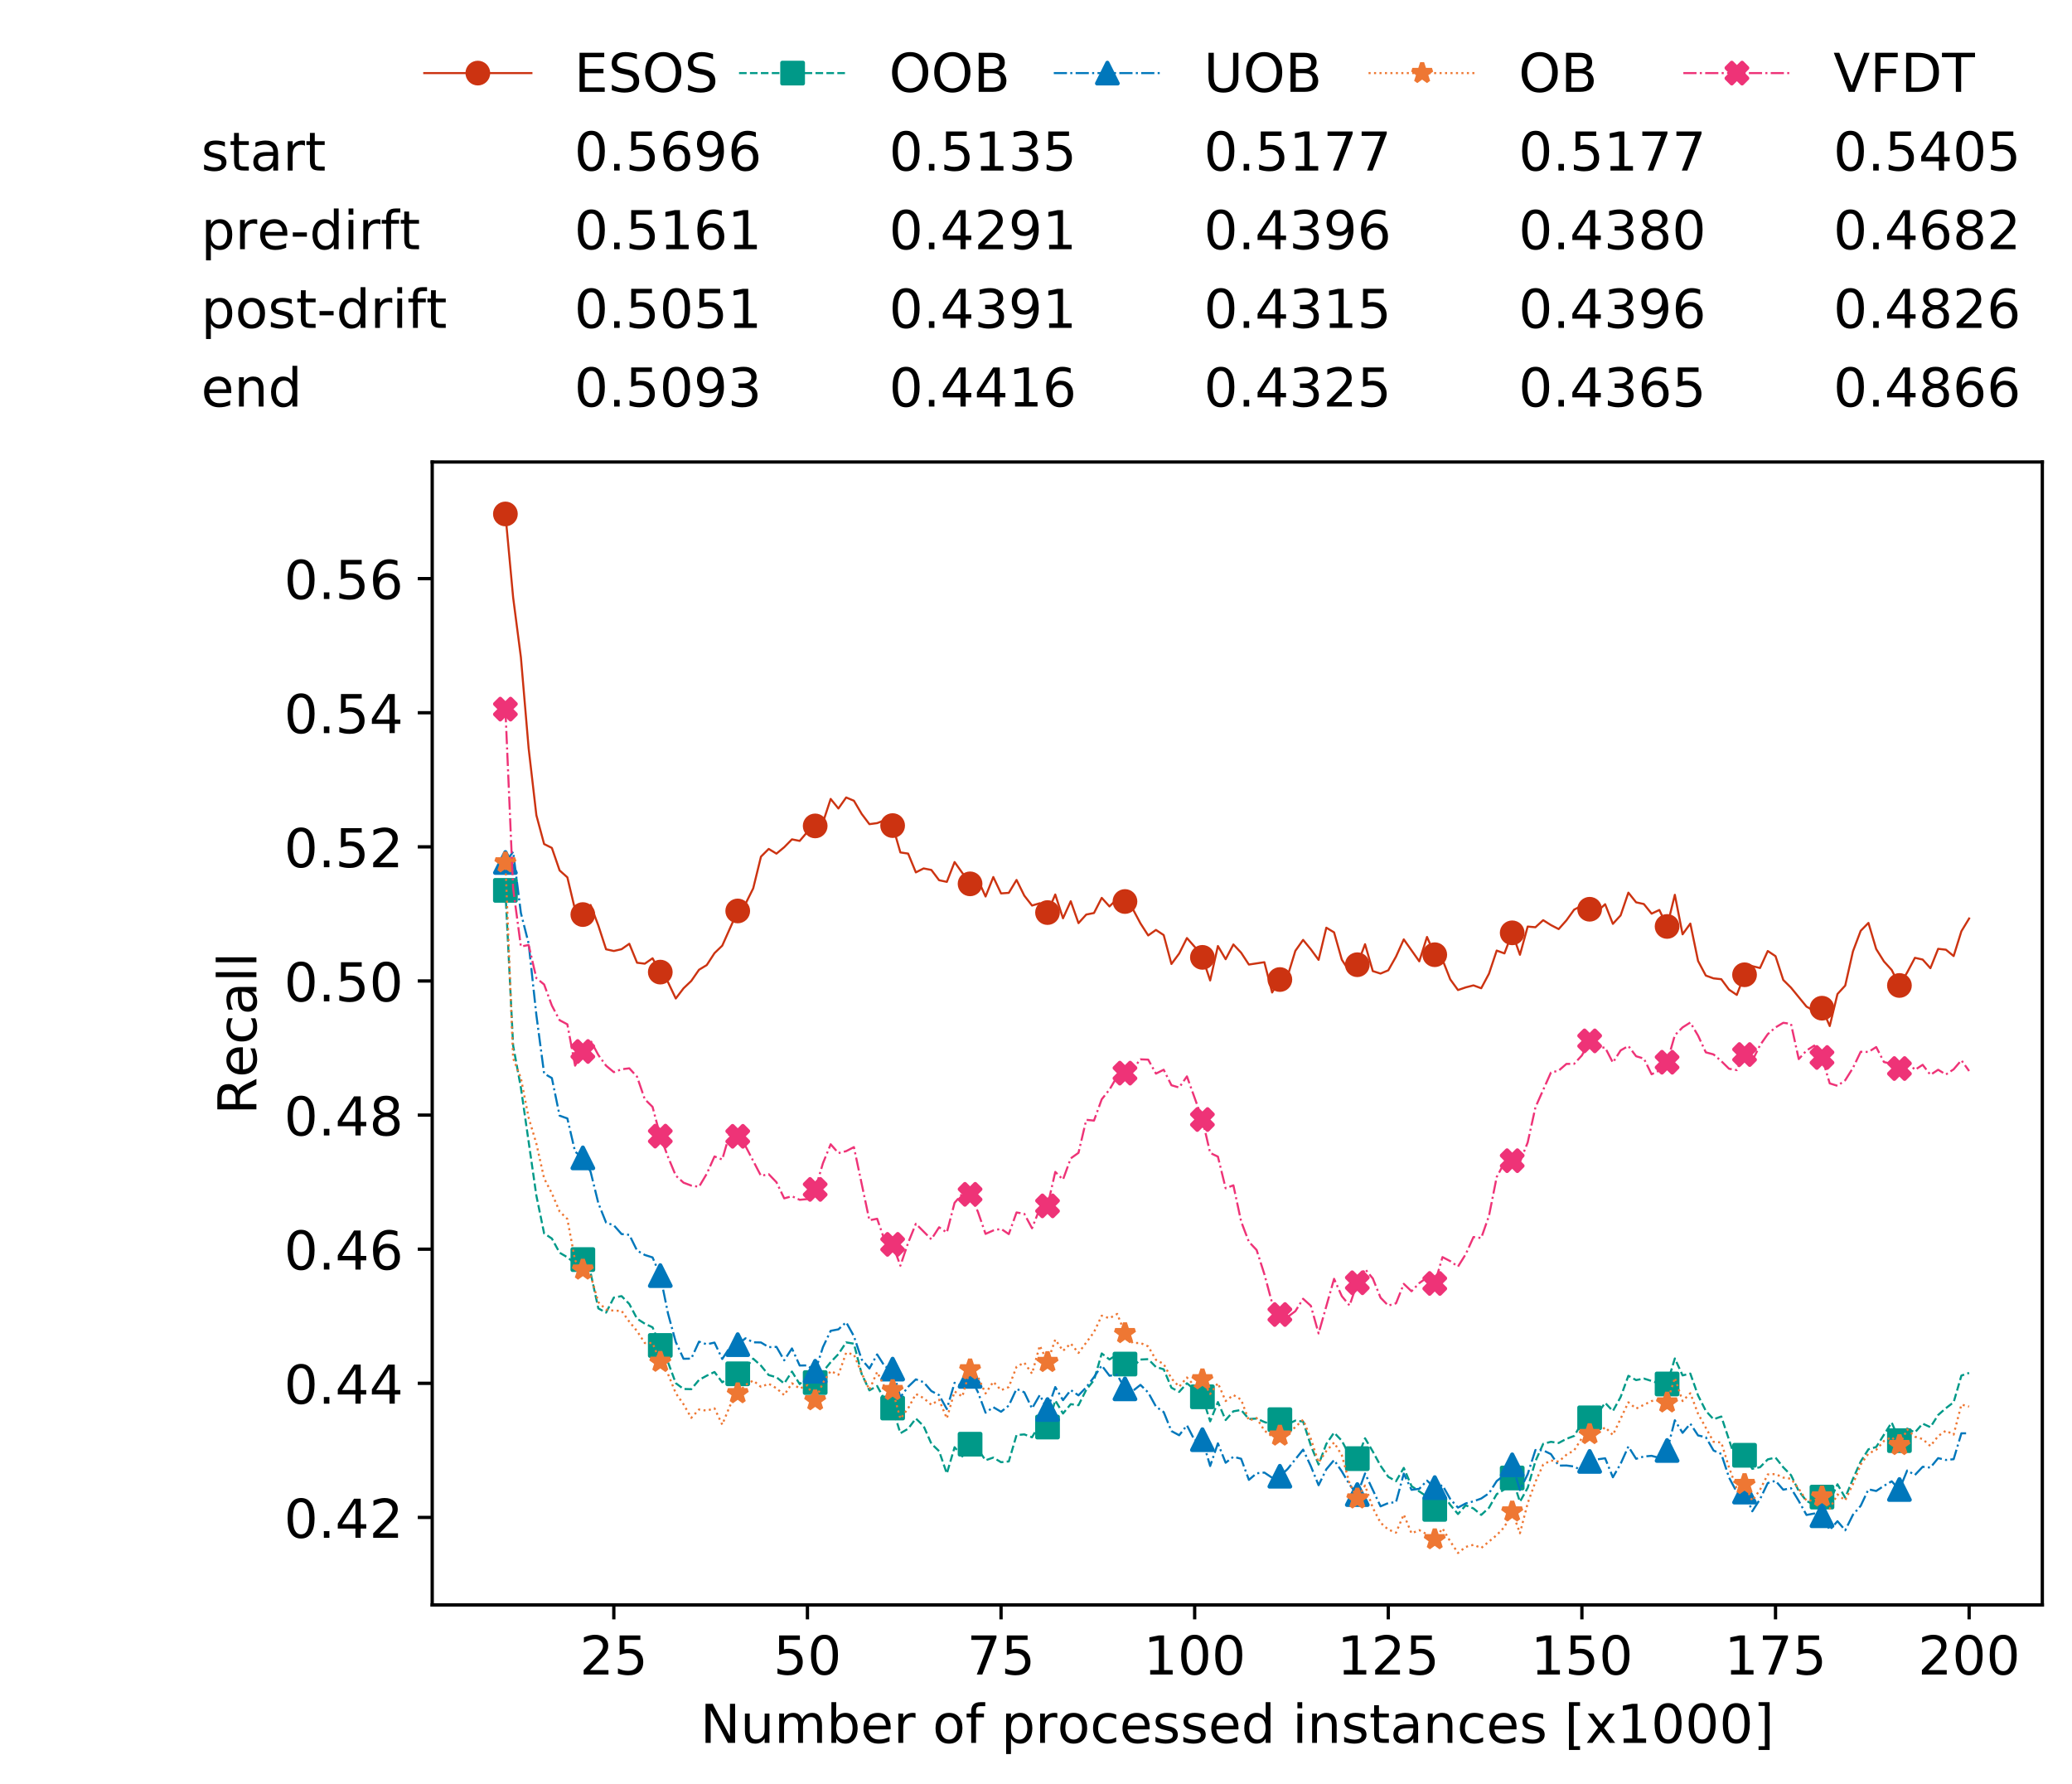 <?xml version="1.0" encoding="utf-8" standalone="no"?>
<!DOCTYPE svg PUBLIC "-//W3C//DTD SVG 1.1//EN"
  "http://www.w3.org/Graphics/SVG/1.1/DTD/svg11.dtd">
<!-- Created with matplotlib (https://matplotlib.org/) -->
<svg height="432.615pt" version="1.1" viewBox="0 0 502.65 432.615" width="502.65pt" xmlns="http://www.w3.org/2000/svg" xmlns:xlink="http://www.w3.org/1999/xlink">
 <defs>
  <style type="text/css">
*{stroke-linecap:butt;stroke-linejoin:round;white-space:pre;}
  </style>
 </defs>
 <g id="figure_1">
  <g id="patch_1">
   <path d="M 0 432.615 
L 502.65 432.615 
L 502.65 0 
L 0 0 
z
" style="fill:#ffffff;"/>
  </g>
  <g id="axes_1">
   <g id="patch_2">
    <path d="M 104.85 389.252 
L 495.45 389.252 
L 495.45 112.052 
L 104.85 112.052 
z
" style="fill:#ffffff;"/>
   </g>
   <g id="matplotlib.axis_1">
    <g id="xtick_1">
     <g id="line2d_1">
      <defs>
       <path d="M 0 0 
L 0 3.5 
" id="mbdc044ce8d" style="stroke:#000000;stroke-width:0.8;"/>
      </defs>
      <g>
       <use style="stroke:#000000;stroke-width:0.8;" x="148.908" xlink:href="#mbdc044ce8d" y="389.252"/>
      </g>
     </g>
     <g id="text_1">
      <!-- 25 -->
      <defs>
       <path d="M 19.188 8.297 
L 53.609 8.297 
L 53.609 0 
L 7.328 0 
L 7.328 8.297 
Q 12.938 14.109 22.625 23.891 
Q 32.328 33.688 34.812 36.531 
Q 39.547 41.844 41.422 45.531 
Q 43.312 49.219 43.312 52.781 
Q 43.312 58.594 39.234 62.25 
Q 35.156 65.922 28.609 65.922 
Q 23.969 65.922 18.812 64.312 
Q 13.672 62.703 7.812 59.422 
L 7.812 69.391 
Q 13.766 71.781 18.938 73 
Q 24.125 74.219 28.422 74.219 
Q 39.75 74.219 46.484 68.547 
Q 53.219 62.891 53.219 53.422 
Q 53.219 48.922 51.531 44.891 
Q 49.859 40.875 45.406 35.406 
Q 44.188 33.984 37.641 27.219 
Q 31.109 20.453 19.188 8.297 
z
" id="DejaVuSans-50"/>
       <path d="M 10.797 72.906 
L 49.516 72.906 
L 49.516 64.594 
L 19.828 64.594 
L 19.828 46.734 
Q 21.969 47.469 24.109 47.828 
Q 26.266 48.188 28.422 48.188 
Q 40.625 48.188 47.75 41.5 
Q 54.891 34.812 54.891 23.391 
Q 54.891 11.625 47.562 5.094 
Q 40.234 -1.422 26.906 -1.422 
Q 22.312 -1.422 17.547 -0.641 
Q 12.797 0.141 7.719 1.703 
L 7.719 11.625 
Q 12.109 9.234 16.797 8.062 
Q 21.484 6.891 26.703 6.891 
Q 35.156 6.891 40.078 11.328 
Q 45.016 15.766 45.016 23.391 
Q 45.016 31 40.078 35.438 
Q 35.156 39.891 26.703 39.891 
Q 22.75 39.891 18.812 39.016 
Q 14.891 38.141 10.797 36.281 
z
" id="DejaVuSans-53"/>
      </defs>
      <g transform="translate(140.636 406.13)scale(0.13 -0.13)">
       <use xlink:href="#DejaVuSans-50"/>
       <use x="63.623" xlink:href="#DejaVuSans-53"/>
      </g>
     </g>
    </g>
    <g id="xtick_2">
     <g id="line2d_2">
      <g>
       <use style="stroke:#000000;stroke-width:0.8;" x="195.877" xlink:href="#mbdc044ce8d" y="389.252"/>
      </g>
     </g>
     <g id="text_2">
      <!-- 50 -->
      <defs>
       <path d="M 31.781 66.406 
Q 24.172 66.406 20.328 58.906 
Q 16.5 51.422 16.5 36.375 
Q 16.5 21.391 20.328 13.891 
Q 24.172 6.391 31.781 6.391 
Q 39.453 6.391 43.281 13.891 
Q 47.125 21.391 47.125 36.375 
Q 47.125 51.422 43.281 58.906 
Q 39.453 66.406 31.781 66.406 
z
M 31.781 74.219 
Q 44.047 74.219 50.516 64.516 
Q 56.984 54.828 56.984 36.375 
Q 56.984 17.969 50.516 8.266 
Q 44.047 -1.422 31.781 -1.422 
Q 19.531 -1.422 13.062 8.266 
Q 6.594 17.969 6.594 36.375 
Q 6.594 54.828 13.062 64.516 
Q 19.531 74.219 31.781 74.219 
z
" id="DejaVuSans-48"/>
      </defs>
      <g transform="translate(187.606 406.13)scale(0.13 -0.13)">
       <use xlink:href="#DejaVuSans-53"/>
       <use x="63.623" xlink:href="#DejaVuSans-48"/>
      </g>
     </g>
    </g>
    <g id="xtick_3">
     <g id="line2d_3">
      <g>
       <use style="stroke:#000000;stroke-width:0.8;" x="242.847" xlink:href="#mbdc044ce8d" y="389.252"/>
      </g>
     </g>
     <g id="text_3">
      <!-- 75 -->
      <defs>
       <path d="M 8.203 72.906 
L 55.078 72.906 
L 55.078 68.703 
L 28.609 0 
L 18.312 0 
L 43.219 64.594 
L 8.203 64.594 
z
" id="DejaVuSans-55"/>
      </defs>
      <g transform="translate(234.576 406.13)scale(0.13 -0.13)">
       <use xlink:href="#DejaVuSans-55"/>
       <use x="63.623" xlink:href="#DejaVuSans-53"/>
      </g>
     </g>
    </g>
    <g id="xtick_4">
     <g id="line2d_4">
      <g>
       <use style="stroke:#000000;stroke-width:0.8;" x="289.817" xlink:href="#mbdc044ce8d" y="389.252"/>
      </g>
     </g>
     <g id="text_4">
      <!-- 100 -->
      <defs>
       <path d="M 12.406 8.297 
L 28.516 8.297 
L 28.516 63.922 
L 10.984 60.406 
L 10.984 69.391 
L 28.422 72.906 
L 38.281 72.906 
L 38.281 8.297 
L 54.391 8.297 
L 54.391 0 
L 12.406 0 
z
" id="DejaVuSans-49"/>
      </defs>
      <g transform="translate(277.41 406.13)scale(0.13 -0.13)">
       <use xlink:href="#DejaVuSans-49"/>
       <use x="63.623" xlink:href="#DejaVuSans-48"/>
       <use x="127.246" xlink:href="#DejaVuSans-48"/>
      </g>
     </g>
    </g>
    <g id="xtick_5">
     <g id="line2d_5">
      <g>
       <use style="stroke:#000000;stroke-width:0.8;" x="336.786" xlink:href="#mbdc044ce8d" y="389.252"/>
      </g>
     </g>
     <g id="text_5">
      <!-- 125 -->
      <g transform="translate(324.379 406.13)scale(0.13 -0.13)">
       <use xlink:href="#DejaVuSans-49"/>
       <use x="63.623" xlink:href="#DejaVuSans-50"/>
       <use x="127.246" xlink:href="#DejaVuSans-53"/>
      </g>
     </g>
    </g>
    <g id="xtick_6">
     <g id="line2d_6">
      <g>
       <use style="stroke:#000000;stroke-width:0.8;" x="383.756" xlink:href="#mbdc044ce8d" y="389.252"/>
      </g>
     </g>
     <g id="text_6">
      <!-- 150 -->
      <g transform="translate(371.349 406.13)scale(0.13 -0.13)">
       <use xlink:href="#DejaVuSans-49"/>
       <use x="63.623" xlink:href="#DejaVuSans-53"/>
       <use x="127.246" xlink:href="#DejaVuSans-48"/>
      </g>
     </g>
    </g>
    <g id="xtick_7">
     <g id="line2d_7">
      <g>
       <use style="stroke:#000000;stroke-width:0.8;" x="430.726" xlink:href="#mbdc044ce8d" y="389.252"/>
      </g>
     </g>
     <g id="text_7">
      <!-- 175 -->
      <g transform="translate(418.319 406.13)scale(0.13 -0.13)">
       <use xlink:href="#DejaVuSans-49"/>
       <use x="63.623" xlink:href="#DejaVuSans-55"/>
       <use x="127.246" xlink:href="#DejaVuSans-53"/>
      </g>
     </g>
    </g>
    <g id="xtick_8">
     <g id="line2d_8">
      <g>
       <use style="stroke:#000000;stroke-width:0.8;" x="477.695" xlink:href="#mbdc044ce8d" y="389.252"/>
      </g>
     </g>
     <g id="text_8">
      <!-- 200 -->
      <g transform="translate(465.289 406.13)scale(0.13 -0.13)">
       <use xlink:href="#DejaVuSans-50"/>
       <use x="63.623" xlink:href="#DejaVuSans-48"/>
       <use x="127.246" xlink:href="#DejaVuSans-48"/>
      </g>
     </g>
    </g>
    <g id="text_9">
     <!-- Number of processed instances [x1000] -->
     <defs>
      <path d="M 9.812 72.906 
L 23.094 72.906 
L 55.422 11.922 
L 55.422 72.906 
L 64.984 72.906 
L 64.984 0 
L 51.703 0 
L 19.391 60.984 
L 19.391 0 
L 9.812 0 
z
" id="DejaVuSans-78"/>
      <path d="M 8.5 21.578 
L 8.5 54.688 
L 17.484 54.688 
L 17.484 21.922 
Q 17.484 14.156 20.5 10.266 
Q 23.531 6.391 29.594 6.391 
Q 36.859 6.391 41.078 11.031 
Q 45.312 15.672 45.312 23.688 
L 45.312 54.688 
L 54.297 54.688 
L 54.297 0 
L 45.312 0 
L 45.312 8.406 
Q 42.047 3.422 37.719 1 
Q 33.406 -1.422 27.688 -1.422 
Q 18.266 -1.422 13.375 4.438 
Q 8.5 10.297 8.5 21.578 
z
M 31.109 56 
z
" id="DejaVuSans-117"/>
      <path d="M 52 44.188 
Q 55.375 50.25 60.062 53.125 
Q 64.75 56 71.094 56 
Q 79.641 56 84.281 50.016 
Q 88.922 44.047 88.922 33.016 
L 88.922 0 
L 79.891 0 
L 79.891 32.719 
Q 79.891 40.578 77.094 44.375 
Q 74.312 48.188 68.609 48.188 
Q 61.625 48.188 57.562 43.547 
Q 53.516 38.922 53.516 30.906 
L 53.516 0 
L 44.484 0 
L 44.484 32.719 
Q 44.484 40.625 41.703 44.406 
Q 38.922 48.188 33.109 48.188 
Q 26.219 48.188 22.156 43.531 
Q 18.109 38.875 18.109 30.906 
L 18.109 0 
L 9.078 0 
L 9.078 54.688 
L 18.109 54.688 
L 18.109 46.188 
Q 21.188 51.219 25.484 53.609 
Q 29.781 56 35.688 56 
Q 41.656 56 45.828 52.969 
Q 50 49.953 52 44.188 
z
" id="DejaVuSans-109"/>
      <path d="M 48.688 27.297 
Q 48.688 37.203 44.609 42.844 
Q 40.531 48.484 33.406 48.484 
Q 26.266 48.484 22.188 42.844 
Q 18.109 37.203 18.109 27.297 
Q 18.109 17.391 22.188 11.75 
Q 26.266 6.109 33.406 6.109 
Q 40.531 6.109 44.609 11.75 
Q 48.688 17.391 48.688 27.297 
z
M 18.109 46.391 
Q 20.953 51.266 25.266 53.625 
Q 29.594 56 35.594 56 
Q 45.562 56 51.781 48.094 
Q 58.016 40.188 58.016 27.297 
Q 58.016 14.406 51.781 6.484 
Q 45.562 -1.422 35.594 -1.422 
Q 29.594 -1.422 25.266 0.953 
Q 20.953 3.328 18.109 8.203 
L 18.109 0 
L 9.078 0 
L 9.078 75.984 
L 18.109 75.984 
z
" id="DejaVuSans-98"/>
      <path d="M 56.203 29.594 
L 56.203 25.203 
L 14.891 25.203 
Q 15.484 15.922 20.484 11.062 
Q 25.484 6.203 34.422 6.203 
Q 39.594 6.203 44.453 7.469 
Q 49.312 8.734 54.109 11.281 
L 54.109 2.781 
Q 49.266 0.734 44.188 -0.344 
Q 39.109 -1.422 33.891 -1.422 
Q 20.797 -1.422 13.156 6.188 
Q 5.516 13.812 5.516 26.812 
Q 5.516 40.234 12.766 48.109 
Q 20.016 56 32.328 56 
Q 43.359 56 49.781 48.891 
Q 56.203 41.797 56.203 29.594 
z
M 47.219 32.234 
Q 47.125 39.594 43.094 43.984 
Q 39.062 48.391 32.422 48.391 
Q 24.906 48.391 20.391 44.141 
Q 15.875 39.891 15.188 32.172 
z
" id="DejaVuSans-101"/>
      <path d="M 41.109 46.297 
Q 39.594 47.172 37.812 47.578 
Q 36.031 48 33.891 48 
Q 26.266 48 22.188 43.047 
Q 18.109 38.094 18.109 28.812 
L 18.109 0 
L 9.078 0 
L 9.078 54.688 
L 18.109 54.688 
L 18.109 46.188 
Q 20.953 51.172 25.484 53.578 
Q 30.031 56 36.531 56 
Q 37.453 56 38.578 55.875 
Q 39.703 55.766 41.062 55.516 
z
" id="DejaVuSans-114"/>
      <path id="DejaVuSans-32"/>
      <path d="M 30.609 48.391 
Q 23.391 48.391 19.188 42.75 
Q 14.984 37.109 14.984 27.297 
Q 14.984 17.484 19.156 11.844 
Q 23.344 6.203 30.609 6.203 
Q 37.797 6.203 41.984 11.859 
Q 46.188 17.531 46.188 27.297 
Q 46.188 37.016 41.984 42.703 
Q 37.797 48.391 30.609 48.391 
z
M 30.609 56 
Q 42.328 56 49.016 48.375 
Q 55.719 40.766 55.719 27.297 
Q 55.719 13.875 49.016 6.219 
Q 42.328 -1.422 30.609 -1.422 
Q 18.844 -1.422 12.172 6.219 
Q 5.516 13.875 5.516 27.297 
Q 5.516 40.766 12.172 48.375 
Q 18.844 56 30.609 56 
z
" id="DejaVuSans-111"/>
      <path d="M 37.109 75.984 
L 37.109 68.5 
L 28.516 68.5 
Q 23.688 68.5 21.797 66.547 
Q 19.922 64.594 19.922 59.516 
L 19.922 54.688 
L 34.719 54.688 
L 34.719 47.703 
L 19.922 47.703 
L 19.922 0 
L 10.891 0 
L 10.891 47.703 
L 2.297 47.703 
L 2.297 54.688 
L 10.891 54.688 
L 10.891 58.5 
Q 10.891 67.625 15.141 71.797 
Q 19.391 75.984 28.609 75.984 
z
" id="DejaVuSans-102"/>
      <path d="M 18.109 8.203 
L 18.109 -20.797 
L 9.078 -20.797 
L 9.078 54.688 
L 18.109 54.688 
L 18.109 46.391 
Q 20.953 51.266 25.266 53.625 
Q 29.594 56 35.594 56 
Q 45.562 56 51.781 48.094 
Q 58.016 40.188 58.016 27.297 
Q 58.016 14.406 51.781 6.484 
Q 45.562 -1.422 35.594 -1.422 
Q 29.594 -1.422 25.266 0.953 
Q 20.953 3.328 18.109 8.203 
z
M 48.688 27.297 
Q 48.688 37.203 44.609 42.844 
Q 40.531 48.484 33.406 48.484 
Q 26.266 48.484 22.188 42.844 
Q 18.109 37.203 18.109 27.297 
Q 18.109 17.391 22.188 11.75 
Q 26.266 6.109 33.406 6.109 
Q 40.531 6.109 44.609 11.75 
Q 48.688 17.391 48.688 27.297 
z
" id="DejaVuSans-112"/>
      <path d="M 48.781 52.594 
L 48.781 44.188 
Q 44.969 46.297 41.141 47.344 
Q 37.312 48.391 33.406 48.391 
Q 24.656 48.391 19.812 42.844 
Q 14.984 37.312 14.984 27.297 
Q 14.984 17.281 19.812 11.734 
Q 24.656 6.203 33.406 6.203 
Q 37.312 6.203 41.141 7.25 
Q 44.969 8.297 48.781 10.406 
L 48.781 2.094 
Q 45.016 0.344 40.984 -0.531 
Q 36.969 -1.422 32.422 -1.422 
Q 20.062 -1.422 12.781 6.344 
Q 5.516 14.109 5.516 27.297 
Q 5.516 40.672 12.859 48.328 
Q 20.219 56 33.016 56 
Q 37.156 56 41.109 55.141 
Q 45.062 54.297 48.781 52.594 
z
" id="DejaVuSans-99"/>
      <path d="M 44.281 53.078 
L 44.281 44.578 
Q 40.484 46.531 36.375 47.5 
Q 32.281 48.484 27.875 48.484 
Q 21.188 48.484 17.844 46.438 
Q 14.5 44.391 14.5 40.281 
Q 14.5 37.156 16.891 35.375 
Q 19.281 33.594 26.516 31.984 
L 29.594 31.297 
Q 39.156 29.25 43.188 25.516 
Q 47.219 21.781 47.219 15.094 
Q 47.219 7.469 41.188 3.016 
Q 35.156 -1.422 24.609 -1.422 
Q 20.219 -1.422 15.453 -0.562 
Q 10.688 0.297 5.422 2 
L 5.422 11.281 
Q 10.406 8.688 15.234 7.391 
Q 20.062 6.109 24.812 6.109 
Q 31.156 6.109 34.562 8.281 
Q 37.984 10.453 37.984 14.406 
Q 37.984 18.062 35.516 20.016 
Q 33.062 21.969 24.703 23.781 
L 21.578 24.516 
Q 13.234 26.266 9.516 29.906 
Q 5.812 33.547 5.812 39.891 
Q 5.812 47.609 11.281 51.797 
Q 16.75 56 26.812 56 
Q 31.781 56 36.172 55.266 
Q 40.578 54.547 44.281 53.078 
z
" id="DejaVuSans-115"/>
      <path d="M 45.406 46.391 
L 45.406 75.984 
L 54.391 75.984 
L 54.391 0 
L 45.406 0 
L 45.406 8.203 
Q 42.578 3.328 38.25 0.953 
Q 33.938 -1.422 27.875 -1.422 
Q 17.969 -1.422 11.734 6.484 
Q 5.516 14.406 5.516 27.297 
Q 5.516 40.188 11.734 48.094 
Q 17.969 56 27.875 56 
Q 33.938 56 38.25 53.625 
Q 42.578 51.266 45.406 46.391 
z
M 14.797 27.297 
Q 14.797 17.391 18.875 11.75 
Q 22.953 6.109 30.078 6.109 
Q 37.203 6.109 41.297 11.75 
Q 45.406 17.391 45.406 27.297 
Q 45.406 37.203 41.297 42.844 
Q 37.203 48.484 30.078 48.484 
Q 22.953 48.484 18.875 42.844 
Q 14.797 37.203 14.797 27.297 
z
" id="DejaVuSans-100"/>
      <path d="M 9.422 54.688 
L 18.406 54.688 
L 18.406 0 
L 9.422 0 
z
M 9.422 75.984 
L 18.406 75.984 
L 18.406 64.594 
L 9.422 64.594 
z
" id="DejaVuSans-105"/>
      <path d="M 54.891 33.016 
L 54.891 0 
L 45.906 0 
L 45.906 32.719 
Q 45.906 40.484 42.875 44.328 
Q 39.844 48.188 33.797 48.188 
Q 26.516 48.188 22.312 43.547 
Q 18.109 38.922 18.109 30.906 
L 18.109 0 
L 9.078 0 
L 9.078 54.688 
L 18.109 54.688 
L 18.109 46.188 
Q 21.344 51.125 25.703 53.562 
Q 30.078 56 35.797 56 
Q 45.219 56 50.047 50.172 
Q 54.891 44.344 54.891 33.016 
z
" id="DejaVuSans-110"/>
      <path d="M 18.312 70.219 
L 18.312 54.688 
L 36.812 54.688 
L 36.812 47.703 
L 18.312 47.703 
L 18.312 18.016 
Q 18.312 11.328 20.141 9.422 
Q 21.969 7.516 27.594 7.516 
L 36.812 7.516 
L 36.812 0 
L 27.594 0 
Q 17.188 0 13.234 3.875 
Q 9.281 7.766 9.281 18.016 
L 9.281 47.703 
L 2.688 47.703 
L 2.688 54.688 
L 9.281 54.688 
L 9.281 70.219 
z
" id="DejaVuSans-116"/>
      <path d="M 34.281 27.484 
Q 23.391 27.484 19.188 25 
Q 14.984 22.516 14.984 16.5 
Q 14.984 11.719 18.141 8.906 
Q 21.297 6.109 26.703 6.109 
Q 34.188 6.109 38.703 11.406 
Q 43.219 16.703 43.219 25.484 
L 43.219 27.484 
z
M 52.203 31.203 
L 52.203 0 
L 43.219 0 
L 43.219 8.297 
Q 40.141 3.328 35.547 0.953 
Q 30.953 -1.422 24.312 -1.422 
Q 15.922 -1.422 10.953 3.297 
Q 6 8.016 6 15.922 
Q 6 25.141 12.172 29.828 
Q 18.359 34.516 30.609 34.516 
L 43.219 34.516 
L 43.219 35.406 
Q 43.219 41.609 39.141 45 
Q 35.062 48.391 27.688 48.391 
Q 23 48.391 18.547 47.266 
Q 14.109 46.141 10.016 43.891 
L 10.016 52.203 
Q 14.938 54.109 19.578 55.047 
Q 24.219 56 28.609 56 
Q 40.484 56 46.344 49.844 
Q 52.203 43.703 52.203 31.203 
z
" id="DejaVuSans-97"/>
      <path d="M 8.594 75.984 
L 29.297 75.984 
L 29.297 69 
L 17.578 69 
L 17.578 -6.203 
L 29.297 -6.203 
L 29.297 -13.188 
L 8.594 -13.188 
z
" id="DejaVuSans-91"/>
      <path d="M 54.891 54.688 
L 35.109 28.078 
L 55.906 0 
L 45.312 0 
L 29.391 21.484 
L 13.484 0 
L 2.875 0 
L 24.125 28.609 
L 4.688 54.688 
L 15.281 54.688 
L 29.781 35.203 
L 44.281 54.688 
z
" id="DejaVuSans-120"/>
      <path d="M 30.422 75.984 
L 30.422 -13.188 
L 9.719 -13.188 
L 9.719 -6.203 
L 21.391 -6.203 
L 21.391 69 
L 9.719 69 
L 9.719 75.984 
z
" id="DejaVuSans-93"/>
     </defs>
     <g transform="translate(169.881 422.711)scale(0.13 -0.13)">
      <use xlink:href="#DejaVuSans-78"/>
      <use x="74.805" xlink:href="#DejaVuSans-117"/>
      <use x="138.184" xlink:href="#DejaVuSans-109"/>
      <use x="235.596" xlink:href="#DejaVuSans-98"/>
      <use x="299.072" xlink:href="#DejaVuSans-101"/>
      <use x="360.596" xlink:href="#DejaVuSans-114"/>
      <use x="401.709" xlink:href="#DejaVuSans-32"/>
      <use x="433.496" xlink:href="#DejaVuSans-111"/>
      <use x="494.678" xlink:href="#DejaVuSans-102"/>
      <use x="529.883" xlink:href="#DejaVuSans-32"/>
      <use x="561.67" xlink:href="#DejaVuSans-112"/>
      <use x="625.146" xlink:href="#DejaVuSans-114"/>
      <use x="666.229" xlink:href="#DejaVuSans-111"/>
      <use x="727.41" xlink:href="#DejaVuSans-99"/>
      <use x="782.391" xlink:href="#DejaVuSans-101"/>
      <use x="843.914" xlink:href="#DejaVuSans-115"/>
      <use x="896.014" xlink:href="#DejaVuSans-115"/>
      <use x="948.113" xlink:href="#DejaVuSans-101"/>
      <use x="1009.637" xlink:href="#DejaVuSans-100"/>
      <use x="1073.113" xlink:href="#DejaVuSans-32"/>
      <use x="1104.9" xlink:href="#DejaVuSans-105"/>
      <use x="1132.684" xlink:href="#DejaVuSans-110"/>
      <use x="1196.062" xlink:href="#DejaVuSans-115"/>
      <use x="1248.162" xlink:href="#DejaVuSans-116"/>
      <use x="1287.371" xlink:href="#DejaVuSans-97"/>
      <use x="1348.65" xlink:href="#DejaVuSans-110"/>
      <use x="1412.029" xlink:href="#DejaVuSans-99"/>
      <use x="1467.01" xlink:href="#DejaVuSans-101"/>
      <use x="1528.533" xlink:href="#DejaVuSans-115"/>
      <use x="1580.633" xlink:href="#DejaVuSans-32"/>
      <use x="1612.42" xlink:href="#DejaVuSans-91"/>
      <use x="1651.434" xlink:href="#DejaVuSans-120"/>
      <use x="1710.613" xlink:href="#DejaVuSans-49"/>
      <use x="1774.236" xlink:href="#DejaVuSans-48"/>
      <use x="1837.859" xlink:href="#DejaVuSans-48"/>
      <use x="1901.482" xlink:href="#DejaVuSans-48"/>
      <use x="1965.105" xlink:href="#DejaVuSans-93"/>
     </g>
    </g>
   </g>
   <g id="matplotlib.axis_2">
    <g id="ytick_1">
     <g id="line2d_9">
      <defs>
       <path d="M 0 0 
L -3.5 0 
" id="mc4d82972f7" style="stroke:#000000;stroke-width:0.8;"/>
      </defs>
      <g>
       <use style="stroke:#000000;stroke-width:0.8;" x="104.85" xlink:href="#mc4d82972f7" y="368.026"/>
      </g>
     </g>
     <g id="text_10">
      <!-- 0.42 -->
      <defs>
       <path d="M 10.688 12.406 
L 21 12.406 
L 21 0 
L 10.688 0 
z
" id="DejaVuSans-46"/>
       <path d="M 37.797 64.312 
L 12.891 25.391 
L 37.797 25.391 
z
M 35.203 72.906 
L 47.609 72.906 
L 47.609 25.391 
L 58.016 25.391 
L 58.016 17.188 
L 47.609 17.188 
L 47.609 0 
L 37.797 0 
L 37.797 17.188 
L 4.891 17.188 
L 4.891 26.703 
z
" id="DejaVuSans-52"/>
      </defs>
      <g transform="translate(68.905 372.965)scale(0.13 -0.13)">
       <use xlink:href="#DejaVuSans-48"/>
       <use x="63.623" xlink:href="#DejaVuSans-46"/>
       <use x="95.41" xlink:href="#DejaVuSans-52"/>
       <use x="159.033" xlink:href="#DejaVuSans-50"/>
      </g>
     </g>
    </g>
    <g id="ytick_2">
     <g id="line2d_10">
      <g>
       <use style="stroke:#000000;stroke-width:0.8;" x="104.85" xlink:href="#mc4d82972f7" y="335.5"/>
      </g>
     </g>
     <g id="text_11">
      <!-- 0.44 -->
      <g transform="translate(68.905 340.439)scale(0.13 -0.13)">
       <use xlink:href="#DejaVuSans-48"/>
       <use x="63.623" xlink:href="#DejaVuSans-46"/>
       <use x="95.41" xlink:href="#DejaVuSans-52"/>
       <use x="159.033" xlink:href="#DejaVuSans-52"/>
      </g>
     </g>
    </g>
    <g id="ytick_3">
     <g id="line2d_11">
      <g>
       <use style="stroke:#000000;stroke-width:0.8;" x="104.85" xlink:href="#mc4d82972f7" y="302.973"/>
      </g>
     </g>
     <g id="text_12">
      <!-- 0.46 -->
      <defs>
       <path d="M 33.016 40.375 
Q 26.375 40.375 22.484 35.828 
Q 18.609 31.297 18.609 23.391 
Q 18.609 15.531 22.484 10.953 
Q 26.375 6.391 33.016 6.391 
Q 39.656 6.391 43.531 10.953 
Q 47.406 15.531 47.406 23.391 
Q 47.406 31.297 43.531 35.828 
Q 39.656 40.375 33.016 40.375 
z
M 52.594 71.297 
L 52.594 62.312 
Q 48.875 64.062 45.094 64.984 
Q 41.312 65.922 37.594 65.922 
Q 27.828 65.922 22.672 59.328 
Q 17.531 52.734 16.797 39.406 
Q 19.672 43.656 24.016 45.922 
Q 28.375 48.188 33.594 48.188 
Q 44.578 48.188 50.953 41.516 
Q 57.328 34.859 57.328 23.391 
Q 57.328 12.156 50.688 5.359 
Q 44.047 -1.422 33.016 -1.422 
Q 20.359 -1.422 13.672 8.266 
Q 6.984 17.969 6.984 36.375 
Q 6.984 53.656 15.188 63.938 
Q 23.391 74.219 37.203 74.219 
Q 40.922 74.219 44.703 73.484 
Q 48.484 72.75 52.594 71.297 
z
" id="DejaVuSans-54"/>
      </defs>
      <g transform="translate(68.905 307.912)scale(0.13 -0.13)">
       <use xlink:href="#DejaVuSans-48"/>
       <use x="63.623" xlink:href="#DejaVuSans-46"/>
       <use x="95.41" xlink:href="#DejaVuSans-52"/>
       <use x="159.033" xlink:href="#DejaVuSans-54"/>
      </g>
     </g>
    </g>
    <g id="ytick_4">
     <g id="line2d_12">
      <g>
       <use style="stroke:#000000;stroke-width:0.8;" x="104.85" xlink:href="#mc4d82972f7" y="270.447"/>
      </g>
     </g>
     <g id="text_13">
      <!-- 0.48 -->
      <defs>
       <path d="M 31.781 34.625 
Q 24.75 34.625 20.719 30.859 
Q 16.703 27.094 16.703 20.516 
Q 16.703 13.922 20.719 10.156 
Q 24.75 6.391 31.781 6.391 
Q 38.812 6.391 42.859 10.172 
Q 46.922 13.969 46.922 20.516 
Q 46.922 27.094 42.891 30.859 
Q 38.875 34.625 31.781 34.625 
z
M 21.922 38.812 
Q 15.578 40.375 12.031 44.719 
Q 8.5 49.078 8.5 55.328 
Q 8.5 64.062 14.719 69.141 
Q 20.953 74.219 31.781 74.219 
Q 42.672 74.219 48.875 69.141 
Q 55.078 64.062 55.078 55.328 
Q 55.078 49.078 51.531 44.719 
Q 48 40.375 41.703 38.812 
Q 48.828 37.156 52.797 32.312 
Q 56.781 27.484 56.781 20.516 
Q 56.781 9.906 50.312 4.234 
Q 43.844 -1.422 31.781 -1.422 
Q 19.734 -1.422 13.25 4.234 
Q 6.781 9.906 6.781 20.516 
Q 6.781 27.484 10.781 32.312 
Q 14.797 37.156 21.922 38.812 
z
M 18.312 54.391 
Q 18.312 48.734 21.844 45.562 
Q 25.391 42.391 31.781 42.391 
Q 38.141 42.391 41.719 45.562 
Q 45.312 48.734 45.312 54.391 
Q 45.312 60.062 41.719 63.234 
Q 38.141 66.406 31.781 66.406 
Q 25.391 66.406 21.844 63.234 
Q 18.312 60.062 18.312 54.391 
z
" id="DejaVuSans-56"/>
      </defs>
      <g transform="translate(68.905 275.386)scale(0.13 -0.13)">
       <use xlink:href="#DejaVuSans-48"/>
       <use x="63.623" xlink:href="#DejaVuSans-46"/>
       <use x="95.41" xlink:href="#DejaVuSans-52"/>
       <use x="159.033" xlink:href="#DejaVuSans-56"/>
      </g>
     </g>
    </g>
    <g id="ytick_5">
     <g id="line2d_13">
      <g>
       <use style="stroke:#000000;stroke-width:0.8;" x="104.85" xlink:href="#mc4d82972f7" y="237.92"/>
      </g>
     </g>
     <g id="text_14">
      <!-- 0.50 -->
      <g transform="translate(68.905 242.859)scale(0.13 -0.13)">
       <use xlink:href="#DejaVuSans-48"/>
       <use x="63.623" xlink:href="#DejaVuSans-46"/>
       <use x="95.41" xlink:href="#DejaVuSans-53"/>
       <use x="159.033" xlink:href="#DejaVuSans-48"/>
      </g>
     </g>
    </g>
    <g id="ytick_6">
     <g id="line2d_14">
      <g>
       <use style="stroke:#000000;stroke-width:0.8;" x="104.85" xlink:href="#mc4d82972f7" y="205.393"/>
      </g>
     </g>
     <g id="text_15">
      <!-- 0.52 -->
      <g transform="translate(68.905 210.332)scale(0.13 -0.13)">
       <use xlink:href="#DejaVuSans-48"/>
       <use x="63.623" xlink:href="#DejaVuSans-46"/>
       <use x="95.41" xlink:href="#DejaVuSans-53"/>
       <use x="159.033" xlink:href="#DejaVuSans-50"/>
      </g>
     </g>
    </g>
    <g id="ytick_7">
     <g id="line2d_15">
      <g>
       <use style="stroke:#000000;stroke-width:0.8;" x="104.85" xlink:href="#mc4d82972f7" y="172.867"/>
      </g>
     </g>
     <g id="text_16">
      <!-- 0.54 -->
      <g transform="translate(68.905 177.806)scale(0.13 -0.13)">
       <use xlink:href="#DejaVuSans-48"/>
       <use x="63.623" xlink:href="#DejaVuSans-46"/>
       <use x="95.41" xlink:href="#DejaVuSans-53"/>
       <use x="159.033" xlink:href="#DejaVuSans-52"/>
      </g>
     </g>
    </g>
    <g id="ytick_8">
     <g id="line2d_16">
      <g>
       <use style="stroke:#000000;stroke-width:0.8;" x="104.85" xlink:href="#mc4d82972f7" y="140.34"/>
      </g>
     </g>
     <g id="text_17">
      <!-- 0.56 -->
      <g transform="translate(68.905 145.279)scale(0.13 -0.13)">
       <use xlink:href="#DejaVuSans-48"/>
       <use x="63.623" xlink:href="#DejaVuSans-46"/>
       <use x="95.41" xlink:href="#DejaVuSans-53"/>
       <use x="159.033" xlink:href="#DejaVuSans-54"/>
      </g>
     </g>
    </g>
    <g id="text_18">
     <!-- Recall -->
     <defs>
      <path d="M 44.391 34.188 
Q 47.562 33.109 50.562 29.594 
Q 53.562 26.078 56.594 19.922 
L 66.609 0 
L 56 0 
L 46.688 18.703 
Q 43.062 26.031 39.672 28.422 
Q 36.281 30.812 30.422 30.812 
L 19.672 30.812 
L 19.672 0 
L 9.812 0 
L 9.812 72.906 
L 32.078 72.906 
Q 44.578 72.906 50.734 67.672 
Q 56.891 62.453 56.891 51.906 
Q 56.891 45.016 53.688 40.469 
Q 50.484 35.938 44.391 34.188 
z
M 19.672 64.797 
L 19.672 38.922 
L 32.078 38.922 
Q 39.203 38.922 42.844 42.219 
Q 46.484 45.516 46.484 51.906 
Q 46.484 58.297 42.844 61.547 
Q 39.203 64.797 32.078 64.797 
z
" id="DejaVuSans-82"/>
      <path d="M 9.422 75.984 
L 18.406 75.984 
L 18.406 0 
L 9.422 0 
z
" id="DejaVuSans-108"/>
     </defs>
     <g transform="translate(62.201 270.333)rotate(-90)scale(0.13 -0.13)">
      <use xlink:href="#DejaVuSans-82"/>
      <use x="69.42" xlink:href="#DejaVuSans-101"/>
      <use x="130.943" xlink:href="#DejaVuSans-99"/>
      <use x="185.924" xlink:href="#DejaVuSans-97"/>
      <use x="247.203" xlink:href="#DejaVuSans-108"/>
      <use x="274.986" xlink:href="#DejaVuSans-108"/>
     </g>
    </g>
   </g>
   <g id="line2d_17"/>
   <g id="line2d_18"/>
   <g id="line2d_19"/>
   <g id="line2d_20"/>
   <g id="line2d_21"/>
   <g id="line2d_22">
    <path clip-path="url(#pbbbd19a619)" d="M 122.605 124.652 
L 124.483 144.912 
L 126.362 159.387 
L 128.241 181.469 
L 130.12 197.728 
L 131.998 204.71 
L 133.877 205.645 
L 135.756 211.111 
L 137.635 212.781 
L 139.514 220.673 
L 141.392 221.814 
L 143.271 219.49 
L 145.15 224.463 
L 147.029 230.235 
L 148.908 230.646 
L 150.786 230.212 
L 152.665 228.901 
L 154.544 233.493 
L 156.423 233.726 
L 158.302 232.418 
L 160.18 235.768 
L 162.059 238.216 
L 163.938 242.173 
L 165.817 239.703 
L 167.695 237.911 
L 169.574 235.2 
L 171.453 234.064 
L 173.332 231.166 
L 175.211 229.352 
L 178.968 220.938 
L 180.847 219.22 
L 182.726 215.443 
L 184.605 207.768 
L 186.483 205.892 
L 188.362 207.036 
L 190.241 205.481 
L 192.12 203.567 
L 193.998 203.947 
L 195.877 201.74 
L 197.756 200.313 
L 199.635 199.489 
L 201.514 193.771 
L 203.392 196.087 
L 205.271 193.413 
L 207.15 194.203 
L 209.029 197.393 
L 210.908 199.884 
L 212.786 199.636 
L 214.665 198.911 
L 216.544 200.233 
L 218.423 206.744 
L 220.302 207.025 
L 222.18 211.581 
L 224.059 210.622 
L 225.938 210.992 
L 227.817 213.484 
L 229.695 213.882 
L 231.574 209.073 
L 235.332 214.363 
L 237.211 213.274 
L 239.089 217.432 
L 240.968 212.71 
L 242.847 216.679 
L 244.726 216.549 
L 246.605 213.417 
L 248.483 217.219 
L 250.362 219.625 
L 252.241 219.074 
L 254.12 221.328 
L 255.998 216.945 
L 257.877 222.716 
L 259.756 218.58 
L 261.635 223.891 
L 263.514 221.812 
L 265.392 221.434 
L 267.271 217.762 
L 269.15 219.839 
L 271.029 218.004 
L 272.908 218.647 
L 274.786 220.421 
L 276.665 223.952 
L 278.544 226.875 
L 280.423 225.54 
L 282.302 226.784 
L 284.18 233.8 
L 286.059 231.268 
L 287.938 227.51 
L 289.817 229.633 
L 291.695 232.194 
L 293.574 237.797 
L 295.453 229.439 
L 297.332 232.643 
L 299.211 229.061 
L 301.089 231.067 
L 302.968 233.937 
L 306.726 233.366 
L 308.605 240.711 
L 310.483 237.572 
L 312.362 236.752 
L 314.241 230.614 
L 316.12 227.956 
L 317.998 230.245 
L 319.877 232.804 
L 321.756 224.999 
L 323.635 226.131 
L 325.514 232.758 
L 327.392 235.661 
L 329.271 233.978 
L 331.15 229 
L 333.029 235.523 
L 334.908 236.123 
L 336.786 235.337 
L 338.665 232.004 
L 340.544 227.831 
L 344.302 233.154 
L 346.18 227.244 
L 348.059 231.552 
L 349.938 232.763 
L 351.817 237.525 
L 353.695 240.119 
L 355.574 239.473 
L 357.453 238.988 
L 359.332 239.684 
L 361.211 236.16 
L 363.089 230.544 
L 364.968 231.233 
L 366.847 226.243 
L 368.726 231.565 
L 370.605 224.724 
L 372.483 224.887 
L 374.362 223.173 
L 376.241 224.362 
L 378.12 225.334 
L 379.998 223.225 
L 381.877 220.617 
L 383.756 219.641 
L 385.635 220.525 
L 387.514 221.057 
L 389.392 219.305 
L 391.271 224.063 
L 393.15 222.009 
L 395.029 216.498 
L 396.908 218.843 
L 398.786 219.261 
L 400.665 221.591 
L 402.544 220.7 
L 404.423 224.695 
L 406.302 217.018 
L 408.18 226.602 
L 410.059 223.997 
L 411.938 233.066 
L 413.817 236.61 
L 415.695 237.289 
L 417.574 237.497 
L 419.453 240.025 
L 421.332 241.299 
L 423.211 236.416 
L 425.089 234.32 
L 426.968 234.775 
L 428.847 230.65 
L 430.726 231.902 
L 432.605 237.673 
L 434.483 239.539 
L 438.241 244.137 
L 440.12 245.191 
L 441.998 244.521 
L 443.877 248.852 
L 445.756 241.081 
L 447.635 239.037 
L 449.514 230.728 
L 451.392 225.748 
L 453.271 223.837 
L 455.15 230.174 
L 457.029 233.177 
L 458.908 235.245 
L 460.786 239.01 
L 462.665 235.844 
L 464.544 232.302 
L 466.423 232.726 
L 468.302 234.815 
L 470.18 230.124 
L 472.059 230.333 
L 473.938 231.876 
L 475.817 225.86 
L 477.695 222.764 
L 477.695 222.764 
" style="fill:none;stroke:#cc3311;stroke-linecap:square;stroke-width:0.5;"/>
    <defs>
     <path d="M 0 2.5 
C 0.663 2.5 1.299 2.237 1.768 1.768 
C 2.237 1.299 2.5 0.663 2.5 0 
C 2.5 -0.663 2.237 -1.299 1.768 -1.768 
C 1.299 -2.237 0.663 -2.5 0 -2.5 
C -0.663 -2.5 -1.299 -2.237 -1.768 -1.768 
C -2.237 -1.299 -2.5 -0.663 -2.5 0 
C -2.5 0.663 -2.237 1.299 -1.768 1.768 
C -1.299 2.237 -0.663 2.5 0 2.5 
z
" id="maa6e02afee" style="stroke:#cc3311;"/>
    </defs>
    <g clip-path="url(#pbbbd19a619)">
     <use style="fill:#cc3311;stroke:#cc3311;" x="122.605" xlink:href="#maa6e02afee" y="124.652"/>
     <use style="fill:#cc3311;stroke:#cc3311;" x="141.392" xlink:href="#maa6e02afee" y="221.814"/>
     <use style="fill:#cc3311;stroke:#cc3311;" x="160.18" xlink:href="#maa6e02afee" y="235.768"/>
     <use style="fill:#cc3311;stroke:#cc3311;" x="178.968" xlink:href="#maa6e02afee" y="220.938"/>
     <use style="fill:#cc3311;stroke:#cc3311;" x="197.756" xlink:href="#maa6e02afee" y="200.313"/>
     <use style="fill:#cc3311;stroke:#cc3311;" x="216.544" xlink:href="#maa6e02afee" y="200.233"/>
     <use style="fill:#cc3311;stroke:#cc3311;" x="235.332" xlink:href="#maa6e02afee" y="214.363"/>
     <use style="fill:#cc3311;stroke:#cc3311;" x="254.12" xlink:href="#maa6e02afee" y="221.328"/>
     <use style="fill:#cc3311;stroke:#cc3311;" x="272.908" xlink:href="#maa6e02afee" y="218.647"/>
     <use style="fill:#cc3311;stroke:#cc3311;" x="291.695" xlink:href="#maa6e02afee" y="232.194"/>
     <use style="fill:#cc3311;stroke:#cc3311;" x="310.483" xlink:href="#maa6e02afee" y="237.572"/>
     <use style="fill:#cc3311;stroke:#cc3311;" x="329.271" xlink:href="#maa6e02afee" y="233.978"/>
     <use style="fill:#cc3311;stroke:#cc3311;" x="348.059" xlink:href="#maa6e02afee" y="231.552"/>
     <use style="fill:#cc3311;stroke:#cc3311;" x="366.847" xlink:href="#maa6e02afee" y="226.243"/>
     <use style="fill:#cc3311;stroke:#cc3311;" x="385.635" xlink:href="#maa6e02afee" y="220.525"/>
     <use style="fill:#cc3311;stroke:#cc3311;" x="404.423" xlink:href="#maa6e02afee" y="224.695"/>
     <use style="fill:#cc3311;stroke:#cc3311;" x="423.211" xlink:href="#maa6e02afee" y="236.416"/>
     <use style="fill:#cc3311;stroke:#cc3311;" x="441.998" xlink:href="#maa6e02afee" y="244.521"/>
     <use style="fill:#cc3311;stroke:#cc3311;" x="460.786" xlink:href="#maa6e02afee" y="239.01"/>
    </g>
   </g>
   <g id="line2d_23"/>
   <g id="line2d_24"/>
   <g id="line2d_25"/>
   <g id="line2d_26"/>
   <g id="line2d_27">
    <path clip-path="url(#pbbbd19a619)" d="M 122.605 215.943 
L 124.483 253.606 
L 126.362 263.803 
L 130.12 289.993 
L 131.998 299.139 
L 133.877 300.391 
L 135.756 303.831 
L 137.635 304.925 
L 139.514 306.451 
L 141.392 305.491 
L 143.271 308.687 
L 145.15 317.334 
L 147.029 318.35 
L 148.908 314.711 
L 150.786 314.352 
L 152.665 316.265 
L 154.544 319.833 
L 156.423 321.039 
L 158.302 321.916 
L 160.18 326.32 
L 162.059 330.389 
L 163.938 335.461 
L 165.817 336.872 
L 167.695 336.924 
L 169.574 334.679 
L 171.453 333.649 
L 173.332 332.759 
L 175.211 335.254 
L 177.089 333.988 
L 178.968 333.196 
L 180.847 331.818 
L 182.726 329.526 
L 184.605 331.218 
L 186.483 333.504 
L 188.362 334.026 
L 190.241 335.551 
L 192.12 332.649 
L 193.998 335.692 
L 195.877 333.909 
L 197.756 335.32 
L 199.635 332.689 
L 201.514 330.376 
L 203.392 328.406 
L 205.271 325.575 
L 207.15 325.882 
L 209.029 333.217 
L 210.908 337.211 
L 212.786 336.152 
L 214.665 339.585 
L 216.544 341.496 
L 218.423 347.621 
L 220.302 346.517 
L 222.18 344.035 
L 224.059 345.862 
L 225.938 350.144 
L 227.817 351.947 
L 229.695 357.385 
L 231.574 350.999 
L 233.453 353.244 
L 235.332 350.267 
L 237.211 351.442 
L 239.089 354.173 
L 240.968 353.513 
L 242.847 354.635 
L 244.726 354.45 
L 246.605 348.054 
L 248.483 347.889 
L 250.362 348.589 
L 252.241 345.326 
L 254.12 346.111 
L 255.998 339.65 
L 257.877 342.827 
L 259.756 340.555 
L 261.635 340.812 
L 263.514 337.079 
L 265.392 334.739 
L 267.271 328.254 
L 269.15 329.716 
L 271.029 328.497 
L 272.908 330.832 
L 274.786 331.525 
L 276.665 329.736 
L 278.544 329.639 
L 280.423 331.55 
L 282.302 332.095 
L 284.18 336.568 
L 286.059 337.581 
L 287.938 335.498 
L 289.817 337.017 
L 291.695 338.777 
L 293.574 344.725 
L 295.453 340.047 
L 297.332 344.406 
L 299.211 342.288 
L 301.089 341.965 
L 302.968 344.164 
L 304.847 344.05 
L 306.726 344.884 
L 308.605 345.5 
L 310.483 344.318 
L 312.362 345.425 
L 314.241 344.544 
L 316.12 344.771 
L 317.998 350.584 
L 319.877 355.203 
L 321.756 350.202 
L 323.635 347.465 
L 325.514 349.432 
L 327.392 352.995 
L 329.271 353.772 
L 331.15 348.83 
L 333.029 352.038 
L 334.908 355.493 
L 336.786 358.18 
L 338.665 359.246 
L 340.544 356.016 
L 342.423 360.431 
L 346.18 362.998 
L 348.059 366.078 
L 349.938 362.15 
L 351.817 364.989 
L 353.695 367.204 
L 355.574 365.089 
L 357.453 365.852 
L 359.332 367.417 
L 361.211 365.689 
L 363.089 362.386 
L 364.968 361.213 
L 366.847 358.462 
L 368.726 364.223 
L 370.605 360.841 
L 372.483 354.374 
L 374.362 350.189 
L 376.241 349.689 
L 378.12 349.972 
L 379.998 348.97 
L 381.877 348.258 
L 383.756 345.137 
L 385.635 343.871 
L 387.514 342.908 
L 389.392 340.239 
L 391.271 342.234 
L 393.15 338.828 
L 395.029 333.682 
L 396.908 334.722 
L 398.786 334.348 
L 402.544 335.528 
L 404.423 335.659 
L 406.302 329.473 
L 408.18 333.583 
L 410.059 333.141 
L 411.938 338.443 
L 413.817 342.186 
L 415.695 344.223 
L 417.574 343.552 
L 421.332 354.878 
L 423.211 352.957 
L 425.089 356.239 
L 426.968 355.856 
L 428.847 353.951 
L 430.726 353.512 
L 432.605 355.874 
L 434.483 357.773 
L 436.362 361.628 
L 438.241 364.036 
L 440.12 364.958 
L 441.998 363.096 
L 443.877 364.118 
L 445.756 359.985 
L 447.635 363.246 
L 449.514 358.662 
L 451.392 354.455 
L 453.271 351.5 
L 455.15 350.948 
L 458.908 344.998 
L 460.786 349.408 
L 462.665 346.481 
L 464.544 347.416 
L 466.423 345.277 
L 468.302 346.142 
L 470.18 343.178 
L 472.059 341.533 
L 473.938 340.097 
L 475.817 333.627 
L 477.695 332.975 
L 477.695 332.975 
" style="fill:none;stroke:#009988;stroke-dasharray:1.85,0.8;stroke-dashoffset:0;stroke-width:0.5;"/>
    <defs>
     <path d="M -2.5 2.5 
L 2.5 2.5 
L 2.5 -2.5 
L -2.5 -2.5 
z
" id="me12003591d" style="stroke:#009988;stroke-linejoin:miter;"/>
    </defs>
    <g clip-path="url(#pbbbd19a619)">
     <use style="fill:#009988;stroke:#009988;stroke-linejoin:miter;" x="122.605" xlink:href="#me12003591d" y="215.943"/>
     <use style="fill:#009988;stroke:#009988;stroke-linejoin:miter;" x="141.392" xlink:href="#me12003591d" y="305.491"/>
     <use style="fill:#009988;stroke:#009988;stroke-linejoin:miter;" x="160.18" xlink:href="#me12003591d" y="326.32"/>
     <use style="fill:#009988;stroke:#009988;stroke-linejoin:miter;" x="178.968" xlink:href="#me12003591d" y="333.196"/>
     <use style="fill:#009988;stroke:#009988;stroke-linejoin:miter;" x="197.756" xlink:href="#me12003591d" y="335.32"/>
     <use style="fill:#009988;stroke:#009988;stroke-linejoin:miter;" x="216.544" xlink:href="#me12003591d" y="341.496"/>
     <use style="fill:#009988;stroke:#009988;stroke-linejoin:miter;" x="235.332" xlink:href="#me12003591d" y="350.267"/>
     <use style="fill:#009988;stroke:#009988;stroke-linejoin:miter;" x="254.12" xlink:href="#me12003591d" y="346.111"/>
     <use style="fill:#009988;stroke:#009988;stroke-linejoin:miter;" x="272.908" xlink:href="#me12003591d" y="330.832"/>
     <use style="fill:#009988;stroke:#009988;stroke-linejoin:miter;" x="291.695" xlink:href="#me12003591d" y="338.777"/>
     <use style="fill:#009988;stroke:#009988;stroke-linejoin:miter;" x="310.483" xlink:href="#me12003591d" y="344.318"/>
     <use style="fill:#009988;stroke:#009988;stroke-linejoin:miter;" x="329.271" xlink:href="#me12003591d" y="353.772"/>
     <use style="fill:#009988;stroke:#009988;stroke-linejoin:miter;" x="348.059" xlink:href="#me12003591d" y="366.078"/>
     <use style="fill:#009988;stroke:#009988;stroke-linejoin:miter;" x="366.847" xlink:href="#me12003591d" y="358.462"/>
     <use style="fill:#009988;stroke:#009988;stroke-linejoin:miter;" x="385.635" xlink:href="#me12003591d" y="343.871"/>
     <use style="fill:#009988;stroke:#009988;stroke-linejoin:miter;" x="404.423" xlink:href="#me12003591d" y="335.659"/>
     <use style="fill:#009988;stroke:#009988;stroke-linejoin:miter;" x="423.211" xlink:href="#me12003591d" y="352.957"/>
     <use style="fill:#009988;stroke:#009988;stroke-linejoin:miter;" x="441.998" xlink:href="#me12003591d" y="363.096"/>
     <use style="fill:#009988;stroke:#009988;stroke-linejoin:miter;" x="460.786" xlink:href="#me12003591d" y="349.408"/>
    </g>
   </g>
   <g id="line2d_28"/>
   <g id="line2d_29"/>
   <g id="line2d_30"/>
   <g id="line2d_31"/>
   <g id="line2d_32">
    <path clip-path="url(#pbbbd19a619)" d="M 122.605 209.18 
L 124.483 206.576 
L 126.362 221.431 
L 128.241 228.819 
L 130.12 246.207 
L 131.998 260.387 
L 133.877 261.463 
L 135.756 270.586 
L 137.635 271.259 
L 139.514 279.316 
L 141.392 280.823 
L 143.271 284.173 
L 145.15 291.809 
L 147.029 296.525 
L 148.908 297.178 
L 150.786 299.297 
L 152.665 299.495 
L 154.544 303.298 
L 156.423 304.371 
L 158.302 304.963 
L 160.18 309.375 
L 162.059 318.602 
L 163.938 325.481 
L 165.817 329.549 
L 167.695 329.51 
L 169.574 325.399 
L 171.453 326.039 
L 173.332 325.623 
L 175.211 329.601 
L 177.089 326.753 
L 178.968 326.122 
L 180.847 324.58 
L 182.726 325.559 
L 184.605 325.593 
L 186.483 326.727 
L 188.362 326.663 
L 190.241 329.929 
L 192.12 327.039 
L 193.998 331.186 
L 195.877 331.156 
L 197.756 332.572 
L 199.635 326.733 
L 201.514 322.768 
L 203.392 322.415 
L 205.271 320.685 
L 207.15 324.063 
L 209.029 329.709 
L 210.908 331.909 
L 212.786 328.494 
L 214.665 331.431 
L 216.544 332.056 
L 218.423 338.838 
L 220.302 336.346 
L 222.18 334.54 
L 224.059 335.224 
L 225.938 337.379 
L 227.817 338.364 
L 229.695 341.751 
L 231.574 335.372 
L 233.453 336.137 
L 235.332 333.816 
L 237.211 337.575 
L 239.089 342.624 
L 240.968 341.292 
L 242.847 342.398 
L 244.726 340.902 
L 246.605 336.858 
L 248.483 337.684 
L 250.362 341.597 
L 252.241 338.353 
L 254.12 341.863 
L 255.998 336.409 
L 257.877 339.585 
L 259.756 337.144 
L 261.635 338.425 
L 263.514 336.459 
L 265.392 333.995 
L 267.271 331.179 
L 269.15 333.659 
L 271.029 333.453 
L 272.908 336.844 
L 274.786 337.369 
L 276.665 335.882 
L 278.544 337.724 
L 280.423 341.145 
L 282.302 342.476 
L 284.18 347.085 
L 286.059 348.098 
L 287.938 345.688 
L 289.817 349.333 
L 291.695 349.172 
L 293.574 355.555 
L 295.453 350.058 
L 297.332 354.768 
L 299.211 353.31 
L 301.089 353.802 
L 302.968 358.922 
L 304.847 357.32 
L 306.726 357.15 
L 308.605 358.4 
L 310.483 358.042 
L 312.362 356.285 
L 316.12 351.582 
L 317.998 355.599 
L 319.877 360.217 
L 321.756 356.349 
L 323.635 354.109 
L 325.514 356.87 
L 327.392 360.067 
L 329.271 362.484 
L 331.15 357.369 
L 334.908 365.342 
L 336.786 364.543 
L 338.665 364.31 
L 340.544 357.409 
L 342.423 361.333 
L 344.302 361.09 
L 346.18 359.106 
L 348.059 360.793 
L 349.938 360.241 
L 351.817 363.565 
L 353.695 365.645 
L 355.574 364.636 
L 357.453 364.125 
L 359.332 363.442 
L 361.211 362.175 
L 363.089 359.211 
L 364.968 357.731 
L 366.847 355.271 
L 368.726 361.388 
L 370.605 357.543 
L 372.483 351.679 
L 374.362 351.752 
L 376.241 352.675 
L 378.12 355.459 
L 379.998 355.433 
L 381.877 355.679 
L 383.756 356.682 
L 385.635 354.443 
L 387.514 353.943 
L 389.392 353.686 
L 391.271 358.292 
L 393.15 355.014 
L 395.029 350.833 
L 396.908 353.811 
L 398.786 353.249 
L 400.665 353.086 
L 402.544 353.597 
L 404.423 351.786 
L 406.302 344.463 
L 408.18 347.514 
L 410.059 345.294 
L 411.938 348.143 
L 413.817 348.57 
L 415.695 351.796 
L 417.574 352.64 
L 419.453 358.356 
L 421.332 361.903 
L 423.211 361.887 
L 425.089 366.54 
L 426.968 363.586 
L 428.847 359.691 
L 430.726 359.144 
L 432.605 361.305 
L 434.483 360.94 
L 436.362 364.027 
L 438.241 367.429 
L 440.12 367.081 
L 441.998 367.615 
L 443.877 371.065 
L 445.756 368.941 
L 447.635 371.159 
L 449.514 367.369 
L 451.392 365.206 
L 453.271 361.208 
L 455.15 361.614 
L 457.029 360.368 
L 458.908 359.265 
L 460.786 361.255 
L 462.665 356.639 
L 464.544 357.736 
L 466.423 355.749 
L 468.302 355.94 
L 470.18 353.647 
L 472.059 354.092 
L 473.938 353.91 
L 475.817 347.626 
L 477.695 347.626 
L 477.695 347.626 
" style="fill:none;stroke:#0077bb;stroke-dasharray:3.2,0.8,0.5,0.8;stroke-dashoffset:0;stroke-width:0.5;"/>
    <defs>
     <path d="M 0 -2.5 
L -2.5 2.5 
L 2.5 2.5 
z
" id="md19c95de14" style="stroke:#0077bb;stroke-linejoin:miter;"/>
    </defs>
    <g clip-path="url(#pbbbd19a619)">
     <use style="fill:#0077bb;stroke:#0077bb;stroke-linejoin:miter;" x="122.605" xlink:href="#md19c95de14" y="209.18"/>
     <use style="fill:#0077bb;stroke:#0077bb;stroke-linejoin:miter;" x="141.392" xlink:href="#md19c95de14" y="280.823"/>
     <use style="fill:#0077bb;stroke:#0077bb;stroke-linejoin:miter;" x="160.18" xlink:href="#md19c95de14" y="309.375"/>
     <use style="fill:#0077bb;stroke:#0077bb;stroke-linejoin:miter;" x="178.968" xlink:href="#md19c95de14" y="326.122"/>
     <use style="fill:#0077bb;stroke:#0077bb;stroke-linejoin:miter;" x="197.756" xlink:href="#md19c95de14" y="332.572"/>
     <use style="fill:#0077bb;stroke:#0077bb;stroke-linejoin:miter;" x="216.544" xlink:href="#md19c95de14" y="332.056"/>
     <use style="fill:#0077bb;stroke:#0077bb;stroke-linejoin:miter;" x="235.332" xlink:href="#md19c95de14" y="333.816"/>
     <use style="fill:#0077bb;stroke:#0077bb;stroke-linejoin:miter;" x="254.12" xlink:href="#md19c95de14" y="341.863"/>
     <use style="fill:#0077bb;stroke:#0077bb;stroke-linejoin:miter;" x="272.908" xlink:href="#md19c95de14" y="336.844"/>
     <use style="fill:#0077bb;stroke:#0077bb;stroke-linejoin:miter;" x="291.695" xlink:href="#md19c95de14" y="349.172"/>
     <use style="fill:#0077bb;stroke:#0077bb;stroke-linejoin:miter;" x="310.483" xlink:href="#md19c95de14" y="358.042"/>
     <use style="fill:#0077bb;stroke:#0077bb;stroke-linejoin:miter;" x="329.271" xlink:href="#md19c95de14" y="362.484"/>
     <use style="fill:#0077bb;stroke:#0077bb;stroke-linejoin:miter;" x="348.059" xlink:href="#md19c95de14" y="360.793"/>
     <use style="fill:#0077bb;stroke:#0077bb;stroke-linejoin:miter;" x="366.847" xlink:href="#md19c95de14" y="355.271"/>
     <use style="fill:#0077bb;stroke:#0077bb;stroke-linejoin:miter;" x="385.635" xlink:href="#md19c95de14" y="354.443"/>
     <use style="fill:#0077bb;stroke:#0077bb;stroke-linejoin:miter;" x="404.423" xlink:href="#md19c95de14" y="351.786"/>
     <use style="fill:#0077bb;stroke:#0077bb;stroke-linejoin:miter;" x="423.211" xlink:href="#md19c95de14" y="361.887"/>
     <use style="fill:#0077bb;stroke:#0077bb;stroke-linejoin:miter;" x="441.998" xlink:href="#md19c95de14" y="367.615"/>
     <use style="fill:#0077bb;stroke:#0077bb;stroke-linejoin:miter;" x="460.786" xlink:href="#md19c95de14" y="361.255"/>
    </g>
   </g>
   <g id="line2d_33"/>
   <g id="line2d_34"/>
   <g id="line2d_35"/>
   <g id="line2d_36"/>
   <g id="line2d_37">
    <path clip-path="url(#pbbbd19a619)" d="M 122.605 209.18 
L 124.483 256.691 
L 126.362 261.453 
L 128.241 271.082 
L 130.12 277.367 
L 131.998 285.788 
L 133.877 289.424 
L 135.756 293.826 
L 137.635 295.658 
L 139.514 305.704 
L 141.392 307.946 
L 143.271 309.308 
L 145.15 315.8 
L 147.029 317.629 
L 148.908 317.888 
L 150.786 317.923 
L 152.665 320.555 
L 154.544 322.84 
L 156.423 325.727 
L 158.302 325.73 
L 160.18 330.307 
L 162.059 333.254 
L 163.938 337.898 
L 165.817 340.583 
L 167.695 343.88 
L 169.574 341.848 
L 171.453 342.133 
L 173.332 341.566 
L 175.211 345.524 
L 177.089 340.936 
L 178.968 337.934 
L 180.847 335.901 
L 182.726 334.824 
L 184.605 336.368 
L 186.483 335.604 
L 188.362 336.692 
L 190.241 338.368 
L 192.12 335.484 
L 193.998 336.779 
L 195.877 335.953 
L 197.756 339.643 
L 199.635 335.394 
L 201.514 332.506 
L 203.392 333.44 
L 205.271 328.093 
L 207.15 328.511 
L 209.029 333.067 
L 210.908 337.066 
L 212.786 332.745 
L 214.665 336.529 
L 216.544 337.159 
L 218.423 344.107 
L 220.302 341.579 
L 222.18 338.089 
L 224.059 339.081 
L 225.938 340.715 
L 227.817 339.486 
L 229.695 344.012 
L 231.574 337.469 
L 233.453 338.721 
L 235.332 332.138 
L 237.211 333.898 
L 239.089 337.964 
L 240.968 335.123 
L 242.847 337.173 
L 244.726 336.411 
L 246.605 331.48 
L 248.483 330.488 
L 250.362 333.157 
L 252.241 326.368 
L 254.12 330.361 
L 255.998 324.889 
L 257.877 327.623 
L 259.756 325.852 
L 261.635 328.136 
L 265.392 323.088 
L 267.271 319.104 
L 269.15 319.716 
L 271.029 318.67 
L 272.908 323.363 
L 274.786 325.731 
L 276.665 325.715 
L 278.544 326.551 
L 280.423 329.803 
L 282.302 330.807 
L 284.18 334.334 
L 286.059 336.327 
L 287.938 334.084 
L 289.817 336.158 
L 291.695 334.557 
L 293.574 338.102 
L 295.453 335.445 
L 297.332 339.796 
L 299.211 338.335 
L 301.089 339.465 
L 302.968 344.531 
L 304.847 343.91 
L 306.726 346.95 
L 308.605 348.391 
L 310.483 348.213 
L 312.362 347.881 
L 316.12 344.319 
L 317.998 348.968 
L 319.877 354.707 
L 321.756 351.927 
L 323.635 349.865 
L 325.514 352.947 
L 327.392 359.778 
L 329.271 363.465 
L 331.15 360.279 
L 333.029 365.69 
L 334.908 369.316 
L 336.786 370.971 
L 338.665 371.714 
L 340.544 367.314 
L 342.423 371.894 
L 344.302 371.109 
L 346.18 372.133 
L 348.059 373.341 
L 349.938 370.687 
L 351.817 373.834 
L 353.695 376.652 
L 355.574 375.178 
L 357.453 374.666 
L 359.332 375.437 
L 363.089 372.323 
L 364.968 370.352 
L 366.847 366.611 
L 368.726 371.861 
L 370.605 364.58 
L 372.483 359.396 
L 374.362 355.21 
L 376.241 354.216 
L 378.12 354.488 
L 379.998 352.837 
L 381.877 351.758 
L 383.756 348.796 
L 385.635 347.839 
L 387.514 347.85 
L 389.392 346.152 
L 391.271 348.045 
L 395.029 340.11 
L 396.908 341.632 
L 400.665 339.8 
L 402.544 339.548 
L 404.423 340.176 
L 406.302 334.167 
L 408.18 339.806 
L 410.059 337.906 
L 411.938 342.881 
L 415.695 349.691 
L 417.574 349.849 
L 419.453 355.925 
L 421.332 361.07 
L 423.211 359.954 
L 425.089 363.983 
L 426.968 361.314 
L 428.847 357.606 
L 430.726 357.505 
L 432.605 358.37 
L 434.483 358.653 
L 436.362 361.064 
L 438.241 363.971 
L 440.12 363.898 
L 441.998 362.969 
L 443.877 365.925 
L 445.756 362.449 
L 447.635 363.905 
L 449.514 359.941 
L 451.392 355.214 
L 453.271 352.542 
L 455.15 351.639 
L 457.029 349.49 
L 458.908 348.541 
L 460.786 350.498 
L 462.665 346.673 
L 464.544 348.45 
L 466.423 349.028 
L 468.302 350.726 
L 470.18 348.302 
L 472.059 346.985 
L 473.938 347.946 
L 475.817 340.658 
L 477.695 341.147 
L 477.695 341.147 
" style="fill:none;stroke:#ee7733;stroke-dasharray:0.5,0.825;stroke-dashoffset:0;stroke-width:0.5;"/>
    <defs>
     <path d="M 0 -2.5 
L -0.561 -0.773 
L -2.378 -0.773 
L -0.908 0.295 
L -1.469 2.023 
L -0 0.955 
L 1.469 2.023 
L 0.908 0.295 
L 2.378 -0.773 
L 0.561 -0.773 
z
" id="m4b1d44d6c0" style="stroke:#ee7733;stroke-linejoin:bevel;"/>
    </defs>
    <g clip-path="url(#pbbbd19a619)">
     <use style="fill:#ee7733;stroke:#ee7733;stroke-linejoin:bevel;" x="122.605" xlink:href="#m4b1d44d6c0" y="209.18"/>
     <use style="fill:#ee7733;stroke:#ee7733;stroke-linejoin:bevel;" x="141.392" xlink:href="#m4b1d44d6c0" y="307.946"/>
     <use style="fill:#ee7733;stroke:#ee7733;stroke-linejoin:bevel;" x="160.18" xlink:href="#m4b1d44d6c0" y="330.307"/>
     <use style="fill:#ee7733;stroke:#ee7733;stroke-linejoin:bevel;" x="178.968" xlink:href="#m4b1d44d6c0" y="337.934"/>
     <use style="fill:#ee7733;stroke:#ee7733;stroke-linejoin:bevel;" x="197.756" xlink:href="#m4b1d44d6c0" y="339.643"/>
     <use style="fill:#ee7733;stroke:#ee7733;stroke-linejoin:bevel;" x="216.544" xlink:href="#m4b1d44d6c0" y="337.159"/>
     <use style="fill:#ee7733;stroke:#ee7733;stroke-linejoin:bevel;" x="235.332" xlink:href="#m4b1d44d6c0" y="332.138"/>
     <use style="fill:#ee7733;stroke:#ee7733;stroke-linejoin:bevel;" x="254.12" xlink:href="#m4b1d44d6c0" y="330.361"/>
     <use style="fill:#ee7733;stroke:#ee7733;stroke-linejoin:bevel;" x="272.908" xlink:href="#m4b1d44d6c0" y="323.363"/>
     <use style="fill:#ee7733;stroke:#ee7733;stroke-linejoin:bevel;" x="291.695" xlink:href="#m4b1d44d6c0" y="334.557"/>
     <use style="fill:#ee7733;stroke:#ee7733;stroke-linejoin:bevel;" x="310.483" xlink:href="#m4b1d44d6c0" y="348.213"/>
     <use style="fill:#ee7733;stroke:#ee7733;stroke-linejoin:bevel;" x="329.271" xlink:href="#m4b1d44d6c0" y="363.465"/>
     <use style="fill:#ee7733;stroke:#ee7733;stroke-linejoin:bevel;" x="348.059" xlink:href="#m4b1d44d6c0" y="373.341"/>
     <use style="fill:#ee7733;stroke:#ee7733;stroke-linejoin:bevel;" x="366.847" xlink:href="#m4b1d44d6c0" y="366.611"/>
     <use style="fill:#ee7733;stroke:#ee7733;stroke-linejoin:bevel;" x="385.635" xlink:href="#m4b1d44d6c0" y="347.839"/>
     <use style="fill:#ee7733;stroke:#ee7733;stroke-linejoin:bevel;" x="404.423" xlink:href="#m4b1d44d6c0" y="340.176"/>
     <use style="fill:#ee7733;stroke:#ee7733;stroke-linejoin:bevel;" x="423.211" xlink:href="#m4b1d44d6c0" y="359.954"/>
     <use style="fill:#ee7733;stroke:#ee7733;stroke-linejoin:bevel;" x="441.998" xlink:href="#m4b1d44d6c0" y="362.969"/>
     <use style="fill:#ee7733;stroke:#ee7733;stroke-linejoin:bevel;" x="460.786" xlink:href="#m4b1d44d6c0" y="350.498"/>
    </g>
   </g>
   <g id="line2d_38"/>
   <g id="line2d_39"/>
   <g id="line2d_40"/>
   <g id="line2d_41"/>
   <g id="line2d_42">
    <path clip-path="url(#pbbbd19a619)" d="M 122.605 171.988 
L 124.483 215.462 
L 126.362 229.559 
L 128.241 229.2 
L 130.12 237.237 
L 131.998 238.766 
L 133.877 243.882 
L 135.756 247.432 
L 137.635 248.433 
L 139.514 258.456 
L 141.392 255.022 
L 143.271 252.375 
L 145.15 255.872 
L 147.029 258.462 
L 148.908 260.031 
L 150.786 259.34 
L 152.665 259.101 
L 154.544 261.145 
L 156.423 266.61 
L 158.302 268.451 
L 160.18 275.549 
L 162.059 280.6 
L 163.938 285.128 
L 165.817 286.836 
L 167.695 287.544 
L 169.574 287.835 
L 171.453 284.686 
L 173.332 280.482 
L 175.211 281.219 
L 177.089 274.733 
L 178.968 275.594 
L 180.847 277.961 
L 184.605 285.186 
L 186.483 284.771 
L 188.362 286.733 
L 190.241 290.643 
L 192.12 290.127 
L 193.998 290.994 
L 195.877 290.81 
L 197.756 288.472 
L 199.635 282.128 
L 201.514 277.523 
L 203.392 279.665 
L 205.271 279.193 
L 207.15 278.215 
L 210.908 295.961 
L 212.786 295.585 
L 214.665 300.996 
L 216.544 301.8 
L 218.423 306.97 
L 220.302 301.439 
L 222.18 296.803 
L 225.938 300.581 
L 227.817 297.654 
L 229.695 298.937 
L 231.574 291.718 
L 233.453 289.556 
L 235.332 289.666 
L 237.211 293.848 
L 239.089 299.258 
L 240.968 298.428 
L 242.847 298.027 
L 244.726 299.312 
L 246.605 294.059 
L 248.483 294.39 
L 250.362 297.891 
L 252.241 293.111 
L 254.12 292.467 
L 255.998 284.231 
L 257.877 286.081 
L 259.756 280.94 
L 261.635 279.601 
L 263.514 271.594 
L 265.392 271.783 
L 267.271 266.612 
L 269.15 264.26 
L 271.029 261.066 
L 272.908 260.273 
L 274.786 259.32 
L 276.665 256.925 
L 278.544 256.997 
L 280.423 260.387 
L 282.302 259.445 
L 284.18 263.209 
L 286.059 263.767 
L 287.938 261.06 
L 291.695 271.526 
L 293.574 279.629 
L 295.453 280.523 
L 297.332 288.196 
L 299.211 287.481 
L 301.089 296.261 
L 302.968 301.178 
L 304.847 303.168 
L 306.726 309.03 
L 308.605 316.025 
L 310.483 318.817 
L 312.362 319.41 
L 314.241 318.007 
L 316.12 315 
L 317.998 316.695 
L 319.877 323.405 
L 323.635 310.161 
L 325.514 314.365 
L 327.392 316.637 
L 329.271 311.112 
L 331.15 307.784 
L 333.029 310.069 
L 334.908 314.731 
L 336.786 316.651 
L 338.665 316.092 
L 340.544 311.379 
L 342.423 313.172 
L 344.302 311.198 
L 346.18 309.862 
L 348.059 311.279 
L 349.938 304.886 
L 351.817 305.868 
L 353.695 307.189 
L 355.574 304.186 
L 357.453 300.022 
L 359.332 300.26 
L 361.211 294.897 
L 363.089 285.459 
L 364.968 281.988 
L 366.847 281.507 
L 368.726 281.83 
L 370.605 277.087 
L 372.483 268.554 
L 376.241 260.129 
L 378.12 259.666 
L 379.998 258.037 
L 381.877 258.014 
L 383.756 255.977 
L 385.635 252.452 
L 387.514 254.048 
L 389.392 254.076 
L 391.271 257.713 
L 393.15 254.761 
L 395.029 253.676 
L 396.908 256.177 
L 398.786 256.733 
L 400.665 260.547 
L 402.544 259.632 
L 404.423 257.629 
L 406.302 251.081 
L 408.18 249.178 
L 410.059 247.993 
L 411.938 251.179 
L 413.817 255.226 
L 415.695 255.735 
L 417.574 257.36 
L 419.453 259.209 
L 421.332 259.535 
L 423.211 255.762 
L 425.089 257.292 
L 426.968 253.498 
L 428.847 250.817 
L 430.726 249.18 
L 432.605 248.065 
L 434.483 248.322 
L 436.362 256.864 
L 438.241 254.795 
L 440.12 253.59 
L 441.998 256.475 
L 443.877 262.758 
L 445.756 263.35 
L 447.635 262.001 
L 449.514 259 
L 451.392 255.086 
L 453.271 255.139 
L 455.15 253.948 
L 457.029 257.58 
L 458.908 258.02 
L 460.786 259.156 
L 462.665 257.283 
L 464.544 259.493 
L 466.423 258.249 
L 468.302 260.687 
L 470.18 259.453 
L 472.059 260.604 
L 473.938 259.344 
L 475.817 257.147 
L 477.695 259.755 
L 477.695 259.755 
" style="fill:none;stroke:#ee3377;stroke-dasharray:3.2,0.8,0.5,0.8;stroke-dashoffset:0;stroke-width:0.5;"/>
    <defs>
     <path d="M -1.25 2.5 
L 0 1.25 
L 1.25 2.5 
L 2.5 1.25 
L 1.25 0 
L 2.5 -1.25 
L 1.25 -2.5 
L 0 -1.25 
L -1.25 -2.5 
L -2.5 -1.25 
L -1.25 0 
L -2.5 1.25 
z
" id="m73b1bb79e9" style="stroke:#ee3377;stroke-linejoin:miter;"/>
    </defs>
    <g clip-path="url(#pbbbd19a619)">
     <use style="fill:#ee3377;stroke:#ee3377;stroke-linejoin:miter;" x="122.605" xlink:href="#m73b1bb79e9" y="171.988"/>
     <use style="fill:#ee3377;stroke:#ee3377;stroke-linejoin:miter;" x="141.392" xlink:href="#m73b1bb79e9" y="255.022"/>
     <use style="fill:#ee3377;stroke:#ee3377;stroke-linejoin:miter;" x="160.18" xlink:href="#m73b1bb79e9" y="275.549"/>
     <use style="fill:#ee3377;stroke:#ee3377;stroke-linejoin:miter;" x="178.968" xlink:href="#m73b1bb79e9" y="275.594"/>
     <use style="fill:#ee3377;stroke:#ee3377;stroke-linejoin:miter;" x="197.756" xlink:href="#m73b1bb79e9" y="288.472"/>
     <use style="fill:#ee3377;stroke:#ee3377;stroke-linejoin:miter;" x="216.544" xlink:href="#m73b1bb79e9" y="301.8"/>
     <use style="fill:#ee3377;stroke:#ee3377;stroke-linejoin:miter;" x="235.332" xlink:href="#m73b1bb79e9" y="289.666"/>
     <use style="fill:#ee3377;stroke:#ee3377;stroke-linejoin:miter;" x="254.12" xlink:href="#m73b1bb79e9" y="292.467"/>
     <use style="fill:#ee3377;stroke:#ee3377;stroke-linejoin:miter;" x="272.908" xlink:href="#m73b1bb79e9" y="260.273"/>
     <use style="fill:#ee3377;stroke:#ee3377;stroke-linejoin:miter;" x="291.695" xlink:href="#m73b1bb79e9" y="271.526"/>
     <use style="fill:#ee3377;stroke:#ee3377;stroke-linejoin:miter;" x="310.483" xlink:href="#m73b1bb79e9" y="318.817"/>
     <use style="fill:#ee3377;stroke:#ee3377;stroke-linejoin:miter;" x="329.271" xlink:href="#m73b1bb79e9" y="311.112"/>
     <use style="fill:#ee3377;stroke:#ee3377;stroke-linejoin:miter;" x="348.059" xlink:href="#m73b1bb79e9" y="311.279"/>
     <use style="fill:#ee3377;stroke:#ee3377;stroke-linejoin:miter;" x="366.847" xlink:href="#m73b1bb79e9" y="281.507"/>
     <use style="fill:#ee3377;stroke:#ee3377;stroke-linejoin:miter;" x="385.635" xlink:href="#m73b1bb79e9" y="252.452"/>
     <use style="fill:#ee3377;stroke:#ee3377;stroke-linejoin:miter;" x="404.423" xlink:href="#m73b1bb79e9" y="257.629"/>
     <use style="fill:#ee3377;stroke:#ee3377;stroke-linejoin:miter;" x="423.211" xlink:href="#m73b1bb79e9" y="255.762"/>
     <use style="fill:#ee3377;stroke:#ee3377;stroke-linejoin:miter;" x="441.998" xlink:href="#m73b1bb79e9" y="256.475"/>
     <use style="fill:#ee3377;stroke:#ee3377;stroke-linejoin:miter;" x="460.786" xlink:href="#m73b1bb79e9" y="259.156"/>
    </g>
   </g>
   <g id="line2d_43"/>
   <g id="line2d_44"/>
   <g id="line2d_45"/>
   <g id="line2d_46"/>
   <g id="patch_3">
    <path d="M 104.85 389.252 
L 104.85 112.052 
" style="fill:none;stroke:#000000;stroke-linecap:square;stroke-linejoin:miter;stroke-width:0.8;"/>
   </g>
   <g id="patch_4">
    <path d="M 495.45 389.252 
L 495.45 112.052 
" style="fill:none;stroke:#000000;stroke-linecap:square;stroke-linejoin:miter;stroke-width:0.8;"/>
   </g>
   <g id="patch_5">
    <path d="M 104.85 389.252 
L 495.45 389.252 
" style="fill:none;stroke:#000000;stroke-linecap:square;stroke-linejoin:miter;stroke-width:0.8;"/>
   </g>
   <g id="patch_6">
    <path d="M 104.85 112.052 
L 495.45 112.052 
" style="fill:none;stroke:#000000;stroke-linecap:square;stroke-linejoin:miter;stroke-width:0.8;"/>
   </g>
   <g id="legend_1">
    <g id="line2d_47"/>
    <g id="line2d_48"/>
    <g id="text_19">
     <!--   -->
     <g transform="translate(48.8 22.278)scale(0.13 -0.13)">
      <use xlink:href="#DejaVuSans-32"/>
     </g>
    </g>
    <g id="line2d_49"/>
    <g id="line2d_50"/>
    <g id="text_20">
     <!-- start -->
     <g transform="translate(48.8 41.36)scale(0.13 -0.13)">
      <use xlink:href="#DejaVuSans-115"/>
      <use x="52.1" xlink:href="#DejaVuSans-116"/>
      <use x="91.309" xlink:href="#DejaVuSans-97"/>
      <use x="152.588" xlink:href="#DejaVuSans-114"/>
      <use x="193.701" xlink:href="#DejaVuSans-116"/>
     </g>
    </g>
    <g id="line2d_51"/>
    <g id="line2d_52"/>
    <g id="text_21">
     <!-- pre-dirft -->
     <defs>
      <path d="M 4.891 31.391 
L 31.203 31.391 
L 31.203 23.391 
L 4.891 23.391 
z
" id="DejaVuSans-45"/>
     </defs>
     <g transform="translate(48.8 60.441)scale(0.13 -0.13)">
      <use xlink:href="#DejaVuSans-112"/>
      <use x="63.477" xlink:href="#DejaVuSans-114"/>
      <use x="104.559" xlink:href="#DejaVuSans-101"/>
      <use x="166.082" xlink:href="#DejaVuSans-45"/>
      <use x="202.166" xlink:href="#DejaVuSans-100"/>
      <use x="265.643" xlink:href="#DejaVuSans-105"/>
      <use x="293.426" xlink:href="#DejaVuSans-114"/>
      <use x="334.539" xlink:href="#DejaVuSans-102"/>
      <use x="369.729" xlink:href="#DejaVuSans-116"/>
     </g>
    </g>
    <g id="line2d_53"/>
    <g id="line2d_54"/>
    <g id="text_22">
     <!-- post-drift -->
     <g transform="translate(48.8 79.523)scale(0.13 -0.13)">
      <use xlink:href="#DejaVuSans-112"/>
      <use x="63.477" xlink:href="#DejaVuSans-111"/>
      <use x="124.658" xlink:href="#DejaVuSans-115"/>
      <use x="176.758" xlink:href="#DejaVuSans-116"/>
      <use x="215.967" xlink:href="#DejaVuSans-45"/>
      <use x="252.051" xlink:href="#DejaVuSans-100"/>
      <use x="315.527" xlink:href="#DejaVuSans-114"/>
      <use x="356.641" xlink:href="#DejaVuSans-105"/>
      <use x="384.424" xlink:href="#DejaVuSans-102"/>
      <use x="419.613" xlink:href="#DejaVuSans-116"/>
     </g>
    </g>
    <g id="line2d_55"/>
    <g id="line2d_56"/>
    <g id="text_23">
     <!-- end -->
     <g transform="translate(48.8 98.604)scale(0.13 -0.13)">
      <use xlink:href="#DejaVuSans-101"/>
      <use x="61.523" xlink:href="#DejaVuSans-110"/>
      <use x="124.902" xlink:href="#DejaVuSans-100"/>
     </g>
    </g>
    <g id="line2d_57">
     <path d="M 102.919 17.728 
L 128.919 17.728 
" style="fill:none;stroke:#cc3311;stroke-linecap:square;stroke-width:0.5;"/>
    </g>
    <g id="line2d_58">
     <g>
      <use style="fill:#cc3311;stroke:#cc3311;" x="115.919" xlink:href="#maa6e02afee" y="17.728"/>
     </g>
    </g>
    <g id="text_24">
     <!-- ESOS -->
     <defs>
      <path d="M 9.812 72.906 
L 55.906 72.906 
L 55.906 64.594 
L 19.672 64.594 
L 19.672 43.016 
L 54.391 43.016 
L 54.391 34.719 
L 19.672 34.719 
L 19.672 8.297 
L 56.781 8.297 
L 56.781 0 
L 9.812 0 
z
" id="DejaVuSans-69"/>
      <path d="M 53.516 70.516 
L 53.516 60.891 
Q 47.906 63.578 42.922 64.891 
Q 37.938 66.219 33.297 66.219 
Q 25.25 66.219 20.875 63.094 
Q 16.5 59.969 16.5 54.203 
Q 16.5 49.359 19.406 46.891 
Q 22.312 44.438 30.422 42.922 
L 36.375 41.703 
Q 47.406 39.594 52.656 34.297 
Q 57.906 29 57.906 20.125 
Q 57.906 9.516 50.797 4.047 
Q 43.703 -1.422 29.984 -1.422 
Q 24.812 -1.422 18.969 -0.25 
Q 13.141 0.922 6.891 3.219 
L 6.891 13.375 
Q 12.891 10.016 18.656 8.297 
Q 24.422 6.594 29.984 6.594 
Q 38.422 6.594 43.016 9.906 
Q 47.609 13.234 47.609 19.391 
Q 47.609 24.75 44.312 27.781 
Q 41.016 30.812 33.5 32.328 
L 27.484 33.5 
Q 16.453 35.688 11.516 40.375 
Q 6.594 45.062 6.594 53.422 
Q 6.594 63.094 13.406 68.656 
Q 20.219 74.219 32.172 74.219 
Q 37.312 74.219 42.625 73.281 
Q 47.953 72.359 53.516 70.516 
z
" id="DejaVuSans-83"/>
      <path d="M 39.406 66.219 
Q 28.656 66.219 22.328 58.203 
Q 16.016 50.203 16.016 36.375 
Q 16.016 22.609 22.328 14.594 
Q 28.656 6.594 39.406 6.594 
Q 50.141 6.594 56.422 14.594 
Q 62.703 22.609 62.703 36.375 
Q 62.703 50.203 56.422 58.203 
Q 50.141 66.219 39.406 66.219 
z
M 39.406 74.219 
Q 54.734 74.219 63.906 63.938 
Q 73.094 53.656 73.094 36.375 
Q 73.094 19.141 63.906 8.859 
Q 54.734 -1.422 39.406 -1.422 
Q 24.031 -1.422 14.812 8.828 
Q 5.609 19.094 5.609 36.375 
Q 5.609 53.656 14.812 63.938 
Q 24.031 74.219 39.406 74.219 
z
" id="DejaVuSans-79"/>
     </defs>
     <g transform="translate(139.319 22.278)scale(0.13 -0.13)">
      <use xlink:href="#DejaVuSans-69"/>
      <use x="63.184" xlink:href="#DejaVuSans-83"/>
      <use x="126.66" xlink:href="#DejaVuSans-79"/>
      <use x="205.371" xlink:href="#DejaVuSans-83"/>
     </g>
    </g>
    <g id="line2d_59"/>
    <g id="line2d_60"/>
    <g id="text_25">
     <!-- 0.5696 -->
     <defs>
      <path d="M 10.984 1.516 
L 10.984 10.5 
Q 14.703 8.734 18.5 7.812 
Q 22.312 6.891 25.984 6.891 
Q 35.75 6.891 40.891 13.453 
Q 46.047 20.016 46.781 33.406 
Q 43.953 29.203 39.594 26.953 
Q 35.25 24.703 29.984 24.703 
Q 19.047 24.703 12.672 31.312 
Q 6.297 37.938 6.297 49.422 
Q 6.297 60.641 12.938 67.422 
Q 19.578 74.219 30.609 74.219 
Q 43.266 74.219 49.922 64.516 
Q 56.594 54.828 56.594 36.375 
Q 56.594 19.141 48.406 8.859 
Q 40.234 -1.422 26.422 -1.422 
Q 22.703 -1.422 18.891 -0.688 
Q 15.094 0.047 10.984 1.516 
z
M 30.609 32.422 
Q 37.25 32.422 41.125 36.953 
Q 45.016 41.5 45.016 49.422 
Q 45.016 57.281 41.125 61.844 
Q 37.25 66.406 30.609 66.406 
Q 23.969 66.406 20.094 61.844 
Q 16.219 57.281 16.219 49.422 
Q 16.219 41.5 20.094 36.953 
Q 23.969 32.422 30.609 32.422 
z
" id="DejaVuSans-57"/>
     </defs>
     <g transform="translate(139.319 41.36)scale(0.13 -0.13)">
      <use xlink:href="#DejaVuSans-48"/>
      <use x="63.623" xlink:href="#DejaVuSans-46"/>
      <use x="95.41" xlink:href="#DejaVuSans-53"/>
      <use x="159.033" xlink:href="#DejaVuSans-54"/>
      <use x="222.656" xlink:href="#DejaVuSans-57"/>
      <use x="286.279" xlink:href="#DejaVuSans-54"/>
     </g>
    </g>
    <g id="line2d_61"/>
    <g id="line2d_62"/>
    <g id="text_26">
     <!-- 0.5161 -->
     <g transform="translate(139.319 60.441)scale(0.13 -0.13)">
      <use xlink:href="#DejaVuSans-48"/>
      <use x="63.623" xlink:href="#DejaVuSans-46"/>
      <use x="95.41" xlink:href="#DejaVuSans-53"/>
      <use x="159.033" xlink:href="#DejaVuSans-49"/>
      <use x="222.656" xlink:href="#DejaVuSans-54"/>
      <use x="286.279" xlink:href="#DejaVuSans-49"/>
     </g>
    </g>
    <g id="line2d_63"/>
    <g id="line2d_64"/>
    <g id="text_27">
     <!-- 0.5051 -->
     <g transform="translate(139.319 79.523)scale(0.13 -0.13)">
      <use xlink:href="#DejaVuSans-48"/>
      <use x="63.623" xlink:href="#DejaVuSans-46"/>
      <use x="95.41" xlink:href="#DejaVuSans-53"/>
      <use x="159.033" xlink:href="#DejaVuSans-48"/>
      <use x="222.656" xlink:href="#DejaVuSans-53"/>
      <use x="286.279" xlink:href="#DejaVuSans-49"/>
     </g>
    </g>
    <g id="line2d_65"/>
    <g id="line2d_66"/>
    <g id="text_28">
     <!-- 0.5093 -->
     <defs>
      <path d="M 40.578 39.312 
Q 47.656 37.797 51.625 33 
Q 55.609 28.219 55.609 21.188 
Q 55.609 10.406 48.188 4.484 
Q 40.766 -1.422 27.094 -1.422 
Q 22.516 -1.422 17.656 -0.516 
Q 12.797 0.391 7.625 2.203 
L 7.625 11.719 
Q 11.719 9.328 16.594 8.109 
Q 21.484 6.891 26.812 6.891 
Q 36.078 6.891 40.938 10.547 
Q 45.797 14.203 45.797 21.188 
Q 45.797 27.641 41.281 31.266 
Q 36.766 34.906 28.719 34.906 
L 20.219 34.906 
L 20.219 43.016 
L 29.109 43.016 
Q 36.375 43.016 40.234 45.922 
Q 44.094 48.828 44.094 54.297 
Q 44.094 59.906 40.109 62.906 
Q 36.141 65.922 28.719 65.922 
Q 24.656 65.922 20.016 65.031 
Q 15.375 64.156 9.812 62.312 
L 9.812 71.094 
Q 15.438 72.656 20.344 73.438 
Q 25.25 74.219 29.594 74.219 
Q 40.828 74.219 47.359 69.109 
Q 53.906 64.016 53.906 55.328 
Q 53.906 49.266 50.438 45.094 
Q 46.969 40.922 40.578 39.312 
z
" id="DejaVuSans-51"/>
     </defs>
     <g transform="translate(139.319 98.604)scale(0.13 -0.13)">
      <use xlink:href="#DejaVuSans-48"/>
      <use x="63.623" xlink:href="#DejaVuSans-46"/>
      <use x="95.41" xlink:href="#DejaVuSans-53"/>
      <use x="159.033" xlink:href="#DejaVuSans-48"/>
      <use x="222.656" xlink:href="#DejaVuSans-57"/>
      <use x="286.279" xlink:href="#DejaVuSans-51"/>
     </g>
    </g>
    <g id="line2d_67">
     <path d="M 179.28 17.728 
L 205.28 17.728 
" style="fill:none;stroke:#009988;stroke-dasharray:1.85,0.8;stroke-dashoffset:0;stroke-width:0.5;"/>
    </g>
    <g id="line2d_68">
     <g>
      <use style="fill:#009988;stroke:#009988;stroke-linejoin:miter;" x="192.28" xlink:href="#me12003591d" y="17.728"/>
     </g>
    </g>
    <g id="text_29">
     <!-- OOB -->
     <defs>
      <path d="M 19.672 34.812 
L 19.672 8.109 
L 35.5 8.109 
Q 43.453 8.109 47.281 11.406 
Q 51.125 14.703 51.125 21.484 
Q 51.125 28.328 47.281 31.562 
Q 43.453 34.812 35.5 34.812 
z
M 19.672 64.797 
L 19.672 42.828 
L 34.281 42.828 
Q 41.5 42.828 45.031 45.531 
Q 48.578 48.25 48.578 53.812 
Q 48.578 59.328 45.031 62.062 
Q 41.5 64.797 34.281 64.797 
z
M 9.812 72.906 
L 35.016 72.906 
Q 46.297 72.906 52.391 68.219 
Q 58.5 63.531 58.5 54.891 
Q 58.5 48.188 55.375 44.234 
Q 52.25 40.281 46.188 39.312 
Q 53.469 37.75 57.5 32.781 
Q 61.531 27.828 61.531 20.406 
Q 61.531 10.641 54.891 5.312 
Q 48.25 0 35.984 0 
L 9.812 0 
z
" id="DejaVuSans-66"/>
     </defs>
     <g transform="translate(215.68 22.278)scale(0.13 -0.13)">
      <use xlink:href="#DejaVuSans-79"/>
      <use x="78.711" xlink:href="#DejaVuSans-79"/>
      <use x="157.422" xlink:href="#DejaVuSans-66"/>
     </g>
    </g>
    <g id="line2d_69"/>
    <g id="line2d_70"/>
    <g id="text_30">
     <!-- 0.5135 -->
     <g transform="translate(215.68 41.36)scale(0.13 -0.13)">
      <use xlink:href="#DejaVuSans-48"/>
      <use x="63.623" xlink:href="#DejaVuSans-46"/>
      <use x="95.41" xlink:href="#DejaVuSans-53"/>
      <use x="159.033" xlink:href="#DejaVuSans-49"/>
      <use x="222.656" xlink:href="#DejaVuSans-51"/>
      <use x="286.279" xlink:href="#DejaVuSans-53"/>
     </g>
    </g>
    <g id="line2d_71"/>
    <g id="line2d_72"/>
    <g id="text_31">
     <!-- 0.4291 -->
     <g transform="translate(215.68 60.441)scale(0.13 -0.13)">
      <use xlink:href="#DejaVuSans-48"/>
      <use x="63.623" xlink:href="#DejaVuSans-46"/>
      <use x="95.41" xlink:href="#DejaVuSans-52"/>
      <use x="159.033" xlink:href="#DejaVuSans-50"/>
      <use x="222.656" xlink:href="#DejaVuSans-57"/>
      <use x="286.279" xlink:href="#DejaVuSans-49"/>
     </g>
    </g>
    <g id="line2d_73"/>
    <g id="line2d_74"/>
    <g id="text_32">
     <!-- 0.4391 -->
     <g transform="translate(215.68 79.523)scale(0.13 -0.13)">
      <use xlink:href="#DejaVuSans-48"/>
      <use x="63.623" xlink:href="#DejaVuSans-46"/>
      <use x="95.41" xlink:href="#DejaVuSans-52"/>
      <use x="159.033" xlink:href="#DejaVuSans-51"/>
      <use x="222.656" xlink:href="#DejaVuSans-57"/>
      <use x="286.279" xlink:href="#DejaVuSans-49"/>
     </g>
    </g>
    <g id="line2d_75"/>
    <g id="line2d_76"/>
    <g id="text_33">
     <!-- 0.4416 -->
     <g transform="translate(215.68 98.604)scale(0.13 -0.13)">
      <use xlink:href="#DejaVuSans-48"/>
      <use x="63.623" xlink:href="#DejaVuSans-46"/>
      <use x="95.41" xlink:href="#DejaVuSans-52"/>
      <use x="159.033" xlink:href="#DejaVuSans-52"/>
      <use x="222.656" xlink:href="#DejaVuSans-49"/>
      <use x="286.279" xlink:href="#DejaVuSans-54"/>
     </g>
    </g>
    <g id="line2d_77">
     <path d="M 255.64 17.728 
L 281.64 17.728 
" style="fill:none;stroke:#0077bb;stroke-dasharray:3.2,0.8,0.5,0.8;stroke-dashoffset:0;stroke-width:0.5;"/>
    </g>
    <g id="line2d_78">
     <g>
      <use style="fill:#0077bb;stroke:#0077bb;stroke-linejoin:miter;" x="268.64" xlink:href="#md19c95de14" y="17.728"/>
     </g>
    </g>
    <g id="text_34">
     <!-- UOB -->
     <defs>
      <path d="M 8.688 72.906 
L 18.609 72.906 
L 18.609 28.609 
Q 18.609 16.891 22.844 11.734 
Q 27.094 6.594 36.625 6.594 
Q 46.094 6.594 50.344 11.734 
Q 54.594 16.891 54.594 28.609 
L 54.594 72.906 
L 64.5 72.906 
L 64.5 27.391 
Q 64.5 13.141 57.438 5.859 
Q 50.391 -1.422 36.625 -1.422 
Q 22.797 -1.422 15.734 5.859 
Q 8.688 13.141 8.688 27.391 
z
" id="DejaVuSans-85"/>
     </defs>
     <g transform="translate(292.04 22.278)scale(0.13 -0.13)">
      <use xlink:href="#DejaVuSans-85"/>
      <use x="73.193" xlink:href="#DejaVuSans-79"/>
      <use x="151.904" xlink:href="#DejaVuSans-66"/>
     </g>
    </g>
    <g id="line2d_79"/>
    <g id="line2d_80"/>
    <g id="text_35">
     <!-- 0.5177 -->
     <g transform="translate(292.04 41.36)scale(0.13 -0.13)">
      <use xlink:href="#DejaVuSans-48"/>
      <use x="63.623" xlink:href="#DejaVuSans-46"/>
      <use x="95.41" xlink:href="#DejaVuSans-53"/>
      <use x="159.033" xlink:href="#DejaVuSans-49"/>
      <use x="222.656" xlink:href="#DejaVuSans-55"/>
      <use x="286.279" xlink:href="#DejaVuSans-55"/>
     </g>
    </g>
    <g id="line2d_81"/>
    <g id="line2d_82"/>
    <g id="text_36">
     <!-- 0.4396 -->
     <g transform="translate(292.04 60.441)scale(0.13 -0.13)">
      <use xlink:href="#DejaVuSans-48"/>
      <use x="63.623" xlink:href="#DejaVuSans-46"/>
      <use x="95.41" xlink:href="#DejaVuSans-52"/>
      <use x="159.033" xlink:href="#DejaVuSans-51"/>
      <use x="222.656" xlink:href="#DejaVuSans-57"/>
      <use x="286.279" xlink:href="#DejaVuSans-54"/>
     </g>
    </g>
    <g id="line2d_83"/>
    <g id="line2d_84"/>
    <g id="text_37">
     <!-- 0.4315 -->
     <g transform="translate(292.04 79.523)scale(0.13 -0.13)">
      <use xlink:href="#DejaVuSans-48"/>
      <use x="63.623" xlink:href="#DejaVuSans-46"/>
      <use x="95.41" xlink:href="#DejaVuSans-52"/>
      <use x="159.033" xlink:href="#DejaVuSans-51"/>
      <use x="222.656" xlink:href="#DejaVuSans-49"/>
      <use x="286.279" xlink:href="#DejaVuSans-53"/>
     </g>
    </g>
    <g id="line2d_85"/>
    <g id="line2d_86"/>
    <g id="text_38">
     <!-- 0.4325 -->
     <g transform="translate(292.04 98.604)scale(0.13 -0.13)">
      <use xlink:href="#DejaVuSans-48"/>
      <use x="63.623" xlink:href="#DejaVuSans-46"/>
      <use x="95.41" xlink:href="#DejaVuSans-52"/>
      <use x="159.033" xlink:href="#DejaVuSans-51"/>
      <use x="222.656" xlink:href="#DejaVuSans-50"/>
      <use x="286.279" xlink:href="#DejaVuSans-53"/>
     </g>
    </g>
    <g id="line2d_87">
     <path d="M 332.001 17.728 
L 358.001 17.728 
" style="fill:none;stroke:#ee7733;stroke-dasharray:0.5,0.825;stroke-dashoffset:0;stroke-width:0.5;"/>
    </g>
    <g id="line2d_88">
     <g>
      <use style="fill:#ee7733;stroke:#ee7733;stroke-linejoin:bevel;" x="345.001" xlink:href="#m4b1d44d6c0" y="17.728"/>
     </g>
    </g>
    <g id="text_39">
     <!-- OB -->
     <g transform="translate(368.401 22.278)scale(0.13 -0.13)">
      <use xlink:href="#DejaVuSans-79"/>
      <use x="78.711" xlink:href="#DejaVuSans-66"/>
     </g>
    </g>
    <g id="line2d_89"/>
    <g id="line2d_90"/>
    <g id="text_40">
     <!-- 0.5177 -->
     <g transform="translate(368.401 41.36)scale(0.13 -0.13)">
      <use xlink:href="#DejaVuSans-48"/>
      <use x="63.623" xlink:href="#DejaVuSans-46"/>
      <use x="95.41" xlink:href="#DejaVuSans-53"/>
      <use x="159.033" xlink:href="#DejaVuSans-49"/>
      <use x="222.656" xlink:href="#DejaVuSans-55"/>
      <use x="286.279" xlink:href="#DejaVuSans-55"/>
     </g>
    </g>
    <g id="line2d_91"/>
    <g id="line2d_92"/>
    <g id="text_41">
     <!-- 0.4380 -->
     <g transform="translate(368.401 60.441)scale(0.13 -0.13)">
      <use xlink:href="#DejaVuSans-48"/>
      <use x="63.623" xlink:href="#DejaVuSans-46"/>
      <use x="95.41" xlink:href="#DejaVuSans-52"/>
      <use x="159.033" xlink:href="#DejaVuSans-51"/>
      <use x="222.656" xlink:href="#DejaVuSans-56"/>
      <use x="286.279" xlink:href="#DejaVuSans-48"/>
     </g>
    </g>
    <g id="line2d_93"/>
    <g id="line2d_94"/>
    <g id="text_42">
     <!-- 0.4396 -->
     <g transform="translate(368.401 79.523)scale(0.13 -0.13)">
      <use xlink:href="#DejaVuSans-48"/>
      <use x="63.623" xlink:href="#DejaVuSans-46"/>
      <use x="95.41" xlink:href="#DejaVuSans-52"/>
      <use x="159.033" xlink:href="#DejaVuSans-51"/>
      <use x="222.656" xlink:href="#DejaVuSans-57"/>
      <use x="286.279" xlink:href="#DejaVuSans-54"/>
     </g>
    </g>
    <g id="line2d_95"/>
    <g id="line2d_96"/>
    <g id="text_43">
     <!-- 0.4365 -->
     <g transform="translate(368.401 98.604)scale(0.13 -0.13)">
      <use xlink:href="#DejaVuSans-48"/>
      <use x="63.623" xlink:href="#DejaVuSans-46"/>
      <use x="95.41" xlink:href="#DejaVuSans-52"/>
      <use x="159.033" xlink:href="#DejaVuSans-51"/>
      <use x="222.656" xlink:href="#DejaVuSans-54"/>
      <use x="286.279" xlink:href="#DejaVuSans-53"/>
     </g>
    </g>
    <g id="line2d_97">
     <path d="M 408.362 17.728 
L 434.362 17.728 
" style="fill:none;stroke:#ee3377;stroke-dasharray:3.2,0.8,0.5,0.8;stroke-dashoffset:0;stroke-width:0.5;"/>
    </g>
    <g id="line2d_98">
     <g>
      <use style="fill:#ee3377;stroke:#ee3377;stroke-linejoin:miter;" x="421.362" xlink:href="#m73b1bb79e9" y="17.728"/>
     </g>
    </g>
    <g id="text_44">
     <!-- VFDT -->
     <defs>
      <path d="M 28.609 0 
L 0.781 72.906 
L 11.078 72.906 
L 34.188 11.531 
L 57.328 72.906 
L 67.578 72.906 
L 39.797 0 
z
" id="DejaVuSans-86"/>
      <path d="M 9.812 72.906 
L 51.703 72.906 
L 51.703 64.594 
L 19.672 64.594 
L 19.672 43.109 
L 48.578 43.109 
L 48.578 34.812 
L 19.672 34.812 
L 19.672 0 
L 9.812 0 
z
" id="DejaVuSans-70"/>
      <path d="M 19.672 64.797 
L 19.672 8.109 
L 31.594 8.109 
Q 46.688 8.109 53.688 14.938 
Q 60.688 21.781 60.688 36.531 
Q 60.688 51.172 53.688 57.984 
Q 46.688 64.797 31.594 64.797 
z
M 9.812 72.906 
L 30.078 72.906 
Q 51.266 72.906 61.172 64.094 
Q 71.094 55.281 71.094 36.531 
Q 71.094 17.672 61.125 8.828 
Q 51.172 0 30.078 0 
L 9.812 0 
z
" id="DejaVuSans-68"/>
      <path d="M -0.297 72.906 
L 61.375 72.906 
L 61.375 64.594 
L 35.5 64.594 
L 35.5 0 
L 25.594 0 
L 25.594 64.594 
L -0.297 64.594 
z
" id="DejaVuSans-84"/>
     </defs>
     <g transform="translate(444.762 22.278)scale(0.13 -0.13)">
      <use xlink:href="#DejaVuSans-86"/>
      <use x="68.408" xlink:href="#DejaVuSans-70"/>
      <use x="125.928" xlink:href="#DejaVuSans-68"/>
      <use x="202.93" xlink:href="#DejaVuSans-84"/>
     </g>
    </g>
    <g id="line2d_99"/>
    <g id="line2d_100"/>
    <g id="text_45">
     <!-- 0.5405 -->
     <g transform="translate(444.762 41.36)scale(0.13 -0.13)">
      <use xlink:href="#DejaVuSans-48"/>
      <use x="63.623" xlink:href="#DejaVuSans-46"/>
      <use x="95.41" xlink:href="#DejaVuSans-53"/>
      <use x="159.033" xlink:href="#DejaVuSans-52"/>
      <use x="222.656" xlink:href="#DejaVuSans-48"/>
      <use x="286.279" xlink:href="#DejaVuSans-53"/>
     </g>
    </g>
    <g id="line2d_101"/>
    <g id="line2d_102"/>
    <g id="text_46">
     <!-- 0.4682 -->
     <g transform="translate(444.762 60.441)scale(0.13 -0.13)">
      <use xlink:href="#DejaVuSans-48"/>
      <use x="63.623" xlink:href="#DejaVuSans-46"/>
      <use x="95.41" xlink:href="#DejaVuSans-52"/>
      <use x="159.033" xlink:href="#DejaVuSans-54"/>
      <use x="222.656" xlink:href="#DejaVuSans-56"/>
      <use x="286.279" xlink:href="#DejaVuSans-50"/>
     </g>
    </g>
    <g id="line2d_103"/>
    <g id="line2d_104"/>
    <g id="text_47">
     <!-- 0.4826 -->
     <g transform="translate(444.762 79.523)scale(0.13 -0.13)">
      <use xlink:href="#DejaVuSans-48"/>
      <use x="63.623" xlink:href="#DejaVuSans-46"/>
      <use x="95.41" xlink:href="#DejaVuSans-52"/>
      <use x="159.033" xlink:href="#DejaVuSans-56"/>
      <use x="222.656" xlink:href="#DejaVuSans-50"/>
      <use x="286.279" xlink:href="#DejaVuSans-54"/>
     </g>
    </g>
    <g id="line2d_105"/>
    <g id="line2d_106"/>
    <g id="text_48">
     <!-- 0.4866 -->
     <g transform="translate(444.762 98.604)scale(0.13 -0.13)">
      <use xlink:href="#DejaVuSans-48"/>
      <use x="63.623" xlink:href="#DejaVuSans-46"/>
      <use x="95.41" xlink:href="#DejaVuSans-52"/>
      <use x="159.033" xlink:href="#DejaVuSans-56"/>
      <use x="222.656" xlink:href="#DejaVuSans-54"/>
      <use x="286.279" xlink:href="#DejaVuSans-54"/>
     </g>
    </g>
   </g>
  </g>
 </g>
 <defs>
  <clipPath id="pbbbd19a619">
   <rect height="277.2" width="390.6" x="104.85" y="112.052"/>
  </clipPath>
 </defs>
</svg>
